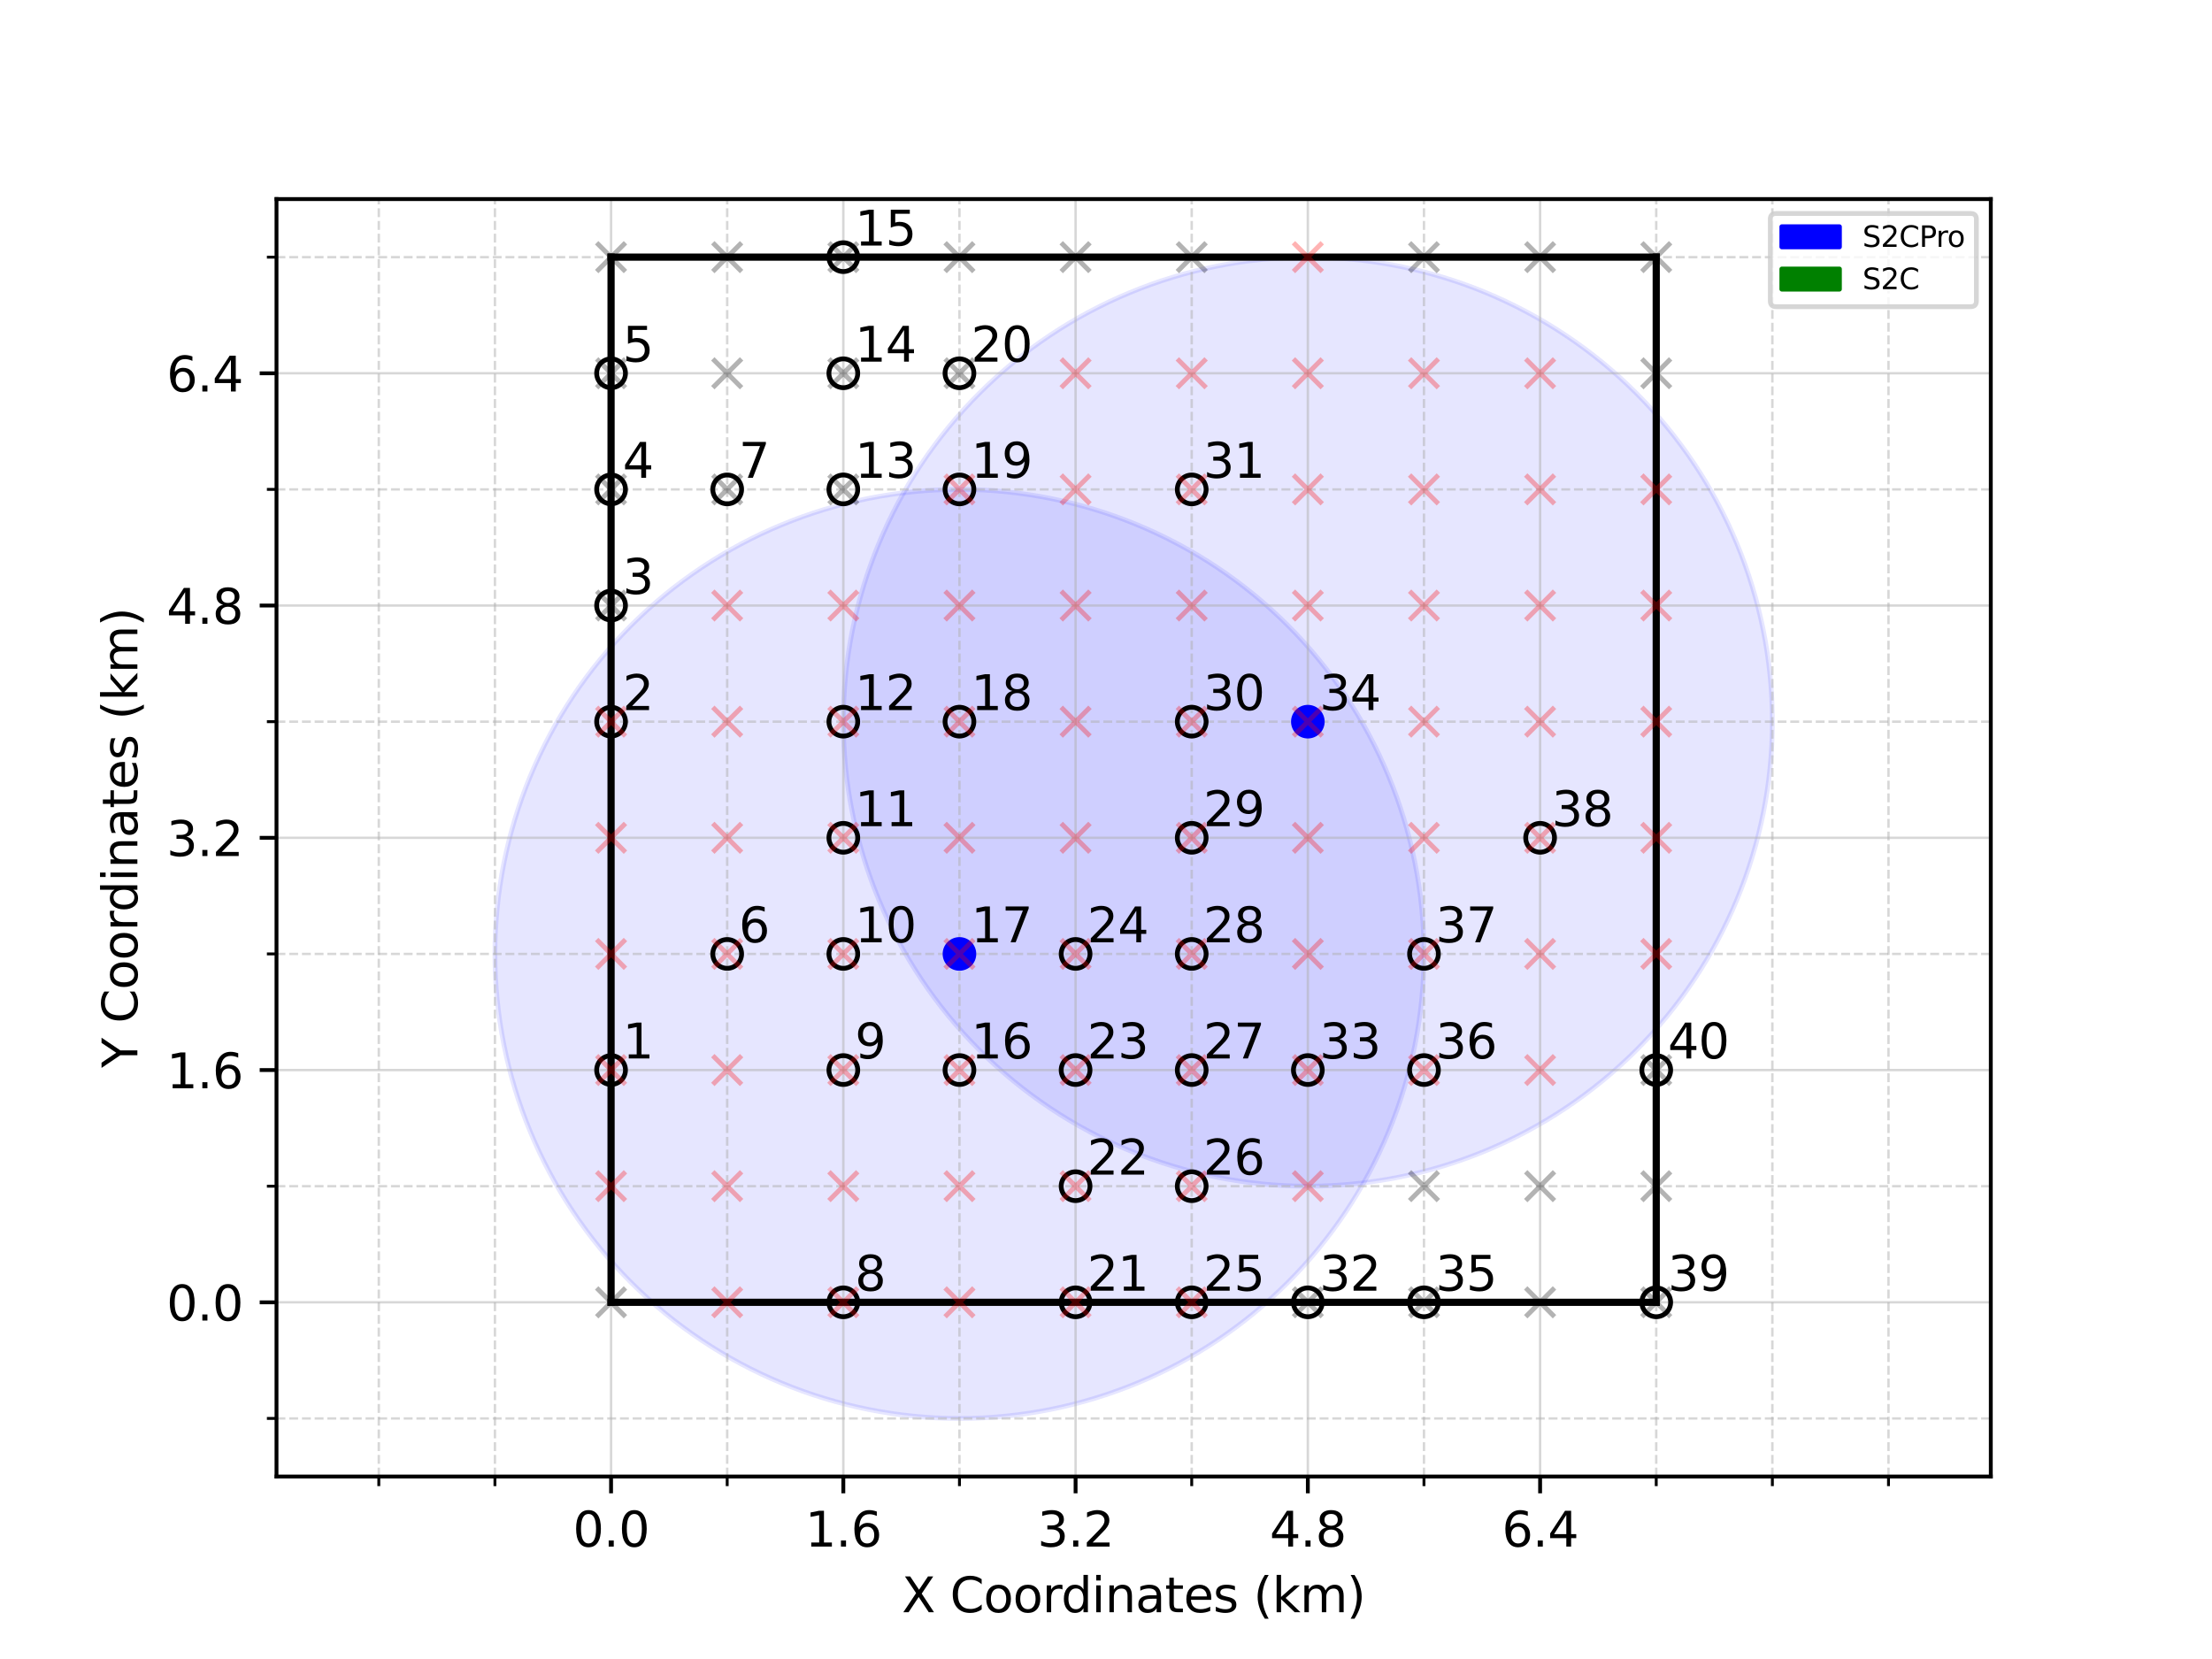 <?xml version="1.0" encoding="utf-8" standalone="no"?>
<!DOCTYPE svg PUBLIC "-//W3C//DTD SVG 1.1//EN"
  "http://www.w3.org/Graphics/SVG/1.1/DTD/svg11.dtd">
<svg xmlns:xlink="http://www.w3.org/1999/xlink" width="460.8pt" height="345.6pt" viewBox="0 0 460.8 345.6" xmlns="http://www.w3.org/2000/svg" version="1.1">
 <defs>
  <style type="text/css">*{stroke-linejoin: round; stroke-linecap: butt}</style>
 </defs>
 <g id="figure_1">
  <g id="patch_1">
   <path d="M 0 345.6 
L 460.8 345.6 
L 460.8 0 
L 0 0 
z
" style="fill: #ffffff"/>
  </g>
  <g id="axes_1">
   <g id="patch_2">
    <path d="M 57.6 307.584 
L 414.72 307.584 
L 414.72 41.472 
L 57.6 41.472 
z
" style="fill: #ffffff"/>
   </g>
   <g id="patch_3">
    <path d="M 199.872 295.488 
C 225.535 295.488 250.151 285.292 268.297 267.145 
C 286.444 248.999 296.64 224.383 296.64 198.72 
C 296.64 173.057 286.444 148.441 268.297 130.295 
C 250.151 112.148 225.535 101.952 199.872 101.952 
C 174.209 101.952 149.593 112.148 131.447 130.295 
C 113.3 148.441 103.104 173.057 103.104 198.72 
C 103.104 224.383 113.3 248.999 131.447 267.145 
C 149.593 285.292 174.209 295.488 199.872 295.488 
z
" clip-path="url(#p92353017ad)" style="fill: #0000ff; opacity: 0.1; stroke: #0000ff; stroke-linejoin: miter"/>
   </g>
   <g id="patch_4">
    <path d="M 272.448 247.104 
C 298.111 247.104 322.727 236.908 340.873 218.761 
C 359.02 200.615 369.216 175.999 369.216 150.336 
C 369.216 124.673 359.02 100.057 340.873 81.911 
C 322.727 63.764 298.111 53.568 272.448 53.568 
C 246.785 53.568 222.169 63.764 204.023 81.911 
C 185.876 100.057 175.68 124.673 175.68 150.336 
C 175.68 175.999 185.876 200.615 204.023 218.761 
C 222.169 236.908 246.785 247.104 272.448 247.104 
z
" clip-path="url(#p92353017ad)" style="fill: #0000ff; opacity: 0.1; stroke: #0000ff; stroke-linejoin: miter"/>
   </g>
   <g id="matplotlib.axis_1">
    <g id="xtick_1">
     <g id="line2d_1">
      <path d="M 127.296 307.584 
L 127.296 41.472 
" clip-path="url(#p92353017ad)" style="fill: none; stroke: #b0b0b0; stroke-opacity: 0.5; stroke-width: 0.5; stroke-linecap: square"/>
     </g>
     <g id="line2d_2">
      <defs>
       <path id="ma2b1c8f260" d="M 0 0 
L 0 3.5 
" style="stroke: #000000; stroke-width: 0.8"/>
      </defs>
      <g>
       <use xlink:href="#ma2b1c8f260" x="127.296" y="307.584" style="stroke: #000000; stroke-width: 0.8"/>
      </g>
     </g>
     <g id="text_1">
      <!-- 0.0 -->
      <g transform="translate(119.344 322.182)scale(0.1 -0.1)">
       <defs>
        <path id="DejaVuSans-30" d="M 2034 4250 
Q 1547 4250 1301 3770 
Q 1056 3291 1056 2328 
Q 1056 1369 1301 889 
Q 1547 409 2034 409 
Q 2525 409 2770 889 
Q 3016 1369 3016 2328 
Q 3016 3291 2770 3770 
Q 2525 4250 2034 4250 
z
M 2034 4750 
Q 2819 4750 3233 4129 
Q 3647 3509 3647 2328 
Q 3647 1150 3233 529 
Q 2819 -91 2034 -91 
Q 1250 -91 836 529 
Q 422 1150 422 2328 
Q 422 3509 836 4129 
Q 1250 4750 2034 4750 
z
" transform="scale(0.016)"/>
        <path id="DejaVuSans-2e" d="M 684 794 
L 1344 794 
L 1344 0 
L 684 0 
L 684 794 
z
" transform="scale(0.016)"/>
       </defs>
       <use xlink:href="#DejaVuSans-30"/>
       <use xlink:href="#DejaVuSans-2e" x="63.623"/>
       <use xlink:href="#DejaVuSans-30" x="95.41"/>
      </g>
     </g>
    </g>
    <g id="xtick_2">
     <g id="line2d_3">
      <path d="M 175.68 307.584 
L 175.68 41.472 
" clip-path="url(#p92353017ad)" style="fill: none; stroke: #b0b0b0; stroke-opacity: 0.5; stroke-width: 0.5; stroke-linecap: square"/>
     </g>
     <g id="line2d_4">
      <g>
       <use xlink:href="#ma2b1c8f260" x="175.68" y="307.584" style="stroke: #000000; stroke-width: 0.8"/>
      </g>
     </g>
     <g id="text_2">
      <!-- 1.6 -->
      <g transform="translate(167.728 322.182)scale(0.1 -0.1)">
       <defs>
        <path id="DejaVuSans-31" d="M 794 531 
L 1825 531 
L 1825 4091 
L 703 3866 
L 703 4441 
L 1819 4666 
L 2450 4666 
L 2450 531 
L 3481 531 
L 3481 0 
L 794 0 
L 794 531 
z
" transform="scale(0.016)"/>
        <path id="DejaVuSans-36" d="M 2113 2584 
Q 1688 2584 1439 2293 
Q 1191 2003 1191 1497 
Q 1191 994 1439 701 
Q 1688 409 2113 409 
Q 2538 409 2786 701 
Q 3034 994 3034 1497 
Q 3034 2003 2786 2293 
Q 2538 2584 2113 2584 
z
M 3366 4563 
L 3366 3988 
Q 3128 4100 2886 4159 
Q 2644 4219 2406 4219 
Q 1781 4219 1451 3797 
Q 1122 3375 1075 2522 
Q 1259 2794 1537 2939 
Q 1816 3084 2150 3084 
Q 2853 3084 3261 2657 
Q 3669 2231 3669 1497 
Q 3669 778 3244 343 
Q 2819 -91 2113 -91 
Q 1303 -91 875 529 
Q 447 1150 447 2328 
Q 447 3434 972 4092 
Q 1497 4750 2381 4750 
Q 2619 4750 2861 4703 
Q 3103 4656 3366 4563 
z
" transform="scale(0.016)"/>
       </defs>
       <use xlink:href="#DejaVuSans-31"/>
       <use xlink:href="#DejaVuSans-2e" x="63.623"/>
       <use xlink:href="#DejaVuSans-36" x="95.41"/>
      </g>
     </g>
    </g>
    <g id="xtick_3">
     <g id="line2d_5">
      <path d="M 224.064 307.584 
L 224.064 41.472 
" clip-path="url(#p92353017ad)" style="fill: none; stroke: #b0b0b0; stroke-opacity: 0.5; stroke-width: 0.5; stroke-linecap: square"/>
     </g>
     <g id="line2d_6">
      <g>
       <use xlink:href="#ma2b1c8f260" x="224.064" y="307.584" style="stroke: #000000; stroke-width: 0.8"/>
      </g>
     </g>
     <g id="text_3">
      <!-- 3.2 -->
      <g transform="translate(216.112 322.182)scale(0.1 -0.1)">
       <defs>
        <path id="DejaVuSans-33" d="M 2597 2516 
Q 3050 2419 3304 2112 
Q 3559 1806 3559 1356 
Q 3559 666 3084 287 
Q 2609 -91 1734 -91 
Q 1441 -91 1130 -33 
Q 819 25 488 141 
L 488 750 
Q 750 597 1062 519 
Q 1375 441 1716 441 
Q 2309 441 2620 675 
Q 2931 909 2931 1356 
Q 2931 1769 2642 2001 
Q 2353 2234 1838 2234 
L 1294 2234 
L 1294 2753 
L 1863 2753 
Q 2328 2753 2575 2939 
Q 2822 3125 2822 3475 
Q 2822 3834 2567 4026 
Q 2313 4219 1838 4219 
Q 1578 4219 1281 4162 
Q 984 4106 628 3988 
L 628 4550 
Q 988 4650 1302 4700 
Q 1616 4750 1894 4750 
Q 2613 4750 3031 4423 
Q 3450 4097 3450 3541 
Q 3450 3153 3228 2886 
Q 3006 2619 2597 2516 
z
" transform="scale(0.016)"/>
        <path id="DejaVuSans-32" d="M 1228 531 
L 3431 531 
L 3431 0 
L 469 0 
L 469 531 
Q 828 903 1448 1529 
Q 2069 2156 2228 2338 
Q 2531 2678 2651 2914 
Q 2772 3150 2772 3378 
Q 2772 3750 2511 3984 
Q 2250 4219 1831 4219 
Q 1534 4219 1204 4116 
Q 875 4013 500 3803 
L 500 4441 
Q 881 4594 1212 4672 
Q 1544 4750 1819 4750 
Q 2544 4750 2975 4387 
Q 3406 4025 3406 3419 
Q 3406 3131 3298 2873 
Q 3191 2616 2906 2266 
Q 2828 2175 2409 1742 
Q 1991 1309 1228 531 
z
" transform="scale(0.016)"/>
       </defs>
       <use xlink:href="#DejaVuSans-33"/>
       <use xlink:href="#DejaVuSans-2e" x="63.623"/>
       <use xlink:href="#DejaVuSans-32" x="95.41"/>
      </g>
     </g>
    </g>
    <g id="xtick_4">
     <g id="line2d_7">
      <path d="M 272.448 307.584 
L 272.448 41.472 
" clip-path="url(#p92353017ad)" style="fill: none; stroke: #b0b0b0; stroke-opacity: 0.5; stroke-width: 0.5; stroke-linecap: square"/>
     </g>
     <g id="line2d_8">
      <g>
       <use xlink:href="#ma2b1c8f260" x="272.448" y="307.584" style="stroke: #000000; stroke-width: 0.8"/>
      </g>
     </g>
     <g id="text_4">
      <!-- 4.8 -->
      <g transform="translate(264.496 322.182)scale(0.1 -0.1)">
       <defs>
        <path id="DejaVuSans-34" d="M 2419 4116 
L 825 1625 
L 2419 1625 
L 2419 4116 
z
M 2253 4666 
L 3047 4666 
L 3047 1625 
L 3713 1625 
L 3713 1100 
L 3047 1100 
L 3047 0 
L 2419 0 
L 2419 1100 
L 313 1100 
L 313 1709 
L 2253 4666 
z
" transform="scale(0.016)"/>
        <path id="DejaVuSans-38" d="M 2034 2216 
Q 1584 2216 1326 1975 
Q 1069 1734 1069 1313 
Q 1069 891 1326 650 
Q 1584 409 2034 409 
Q 2484 409 2743 651 
Q 3003 894 3003 1313 
Q 3003 1734 2745 1975 
Q 2488 2216 2034 2216 
z
M 1403 2484 
Q 997 2584 770 2862 
Q 544 3141 544 3541 
Q 544 4100 942 4425 
Q 1341 4750 2034 4750 
Q 2731 4750 3128 4425 
Q 3525 4100 3525 3541 
Q 3525 3141 3298 2862 
Q 3072 2584 2669 2484 
Q 3125 2378 3379 2068 
Q 3634 1759 3634 1313 
Q 3634 634 3220 271 
Q 2806 -91 2034 -91 
Q 1263 -91 848 271 
Q 434 634 434 1313 
Q 434 1759 690 2068 
Q 947 2378 1403 2484 
z
M 1172 3481 
Q 1172 3119 1398 2916 
Q 1625 2713 2034 2713 
Q 2441 2713 2670 2916 
Q 2900 3119 2900 3481 
Q 2900 3844 2670 4047 
Q 2441 4250 2034 4250 
Q 1625 4250 1398 4047 
Q 1172 3844 1172 3481 
z
" transform="scale(0.016)"/>
       </defs>
       <use xlink:href="#DejaVuSans-34"/>
       <use xlink:href="#DejaVuSans-2e" x="63.623"/>
       <use xlink:href="#DejaVuSans-38" x="95.41"/>
      </g>
     </g>
    </g>
    <g id="xtick_5">
     <g id="line2d_9">
      <path d="M 320.832 307.584 
L 320.832 41.472 
" clip-path="url(#p92353017ad)" style="fill: none; stroke: #b0b0b0; stroke-opacity: 0.5; stroke-width: 0.5; stroke-linecap: square"/>
     </g>
     <g id="line2d_10">
      <g>
       <use xlink:href="#ma2b1c8f260" x="320.832" y="307.584" style="stroke: #000000; stroke-width: 0.8"/>
      </g>
     </g>
     <g id="text_5">
      <!-- 6.4 -->
      <g transform="translate(312.88 322.182)scale(0.1 -0.1)">
       <use xlink:href="#DejaVuSans-36"/>
       <use xlink:href="#DejaVuSans-2e" x="63.623"/>
       <use xlink:href="#DejaVuSans-34" x="95.41"/>
      </g>
     </g>
    </g>
    <g id="xtick_6">
     <g id="line2d_11">
      <path d="M 78.912 307.584 
L 78.912 41.472 
" clip-path="url(#p92353017ad)" style="fill: none; stroke-dasharray: 1.85,0.8; stroke-dashoffset: 0; stroke: #b0b0b0; stroke-opacity: 0.5; stroke-width: 0.5"/>
     </g>
     <g id="line2d_12">
      <defs>
       <path id="m3241aed87d" d="M 0 0 
L 0 2 
" style="stroke: #000000; stroke-width: 0.6"/>
      </defs>
      <g>
       <use xlink:href="#m3241aed87d" x="78.912" y="307.584" style="stroke: #000000; stroke-width: 0.6"/>
      </g>
     </g>
    </g>
    <g id="xtick_7">
     <g id="line2d_13">
      <path d="M 103.104 307.584 
L 103.104 41.472 
" clip-path="url(#p92353017ad)" style="fill: none; stroke-dasharray: 1.85,0.8; stroke-dashoffset: 0; stroke: #b0b0b0; stroke-opacity: 0.5; stroke-width: 0.5"/>
     </g>
     <g id="line2d_14">
      <g>
       <use xlink:href="#m3241aed87d" x="103.104" y="307.584" style="stroke: #000000; stroke-width: 0.6"/>
      </g>
     </g>
    </g>
    <g id="xtick_8">
     <g id="line2d_15">
      <path d="M 151.488 307.584 
L 151.488 41.472 
" clip-path="url(#p92353017ad)" style="fill: none; stroke-dasharray: 1.85,0.8; stroke-dashoffset: 0; stroke: #b0b0b0; stroke-opacity: 0.5; stroke-width: 0.5"/>
     </g>
     <g id="line2d_16">
      <g>
       <use xlink:href="#m3241aed87d" x="151.488" y="307.584" style="stroke: #000000; stroke-width: 0.6"/>
      </g>
     </g>
    </g>
    <g id="xtick_9">
     <g id="line2d_17">
      <path d="M 199.872 307.584 
L 199.872 41.472 
" clip-path="url(#p92353017ad)" style="fill: none; stroke-dasharray: 1.85,0.8; stroke-dashoffset: 0; stroke: #b0b0b0; stroke-opacity: 0.5; stroke-width: 0.5"/>
     </g>
     <g id="line2d_18">
      <g>
       <use xlink:href="#m3241aed87d" x="199.872" y="307.584" style="stroke: #000000; stroke-width: 0.6"/>
      </g>
     </g>
    </g>
    <g id="xtick_10">
     <g id="line2d_19">
      <path d="M 248.256 307.584 
L 248.256 41.472 
" clip-path="url(#p92353017ad)" style="fill: none; stroke-dasharray: 1.85,0.8; stroke-dashoffset: 0; stroke: #b0b0b0; stroke-opacity: 0.5; stroke-width: 0.5"/>
     </g>
     <g id="line2d_20">
      <g>
       <use xlink:href="#m3241aed87d" x="248.256" y="307.584" style="stroke: #000000; stroke-width: 0.6"/>
      </g>
     </g>
    </g>
    <g id="xtick_11">
     <g id="line2d_21">
      <path d="M 296.64 307.584 
L 296.64 41.472 
" clip-path="url(#p92353017ad)" style="fill: none; stroke-dasharray: 1.85,0.8; stroke-dashoffset: 0; stroke: #b0b0b0; stroke-opacity: 0.5; stroke-width: 0.5"/>
     </g>
     <g id="line2d_22">
      <g>
       <use xlink:href="#m3241aed87d" x="296.64" y="307.584" style="stroke: #000000; stroke-width: 0.6"/>
      </g>
     </g>
    </g>
    <g id="xtick_12">
     <g id="line2d_23">
      <path d="M 345.024 307.584 
L 345.024 41.472 
" clip-path="url(#p92353017ad)" style="fill: none; stroke-dasharray: 1.85,0.8; stroke-dashoffset: 0; stroke: #b0b0b0; stroke-opacity: 0.5; stroke-width: 0.5"/>
     </g>
     <g id="line2d_24">
      <g>
       <use xlink:href="#m3241aed87d" x="345.024" y="307.584" style="stroke: #000000; stroke-width: 0.6"/>
      </g>
     </g>
    </g>
    <g id="xtick_13">
     <g id="line2d_25">
      <path d="M 369.216 307.584 
L 369.216 41.472 
" clip-path="url(#p92353017ad)" style="fill: none; stroke-dasharray: 1.85,0.8; stroke-dashoffset: 0; stroke: #b0b0b0; stroke-opacity: 0.5; stroke-width: 0.5"/>
     </g>
     <g id="line2d_26">
      <g>
       <use xlink:href="#m3241aed87d" x="369.216" y="307.584" style="stroke: #000000; stroke-width: 0.6"/>
      </g>
     </g>
    </g>
    <g id="xtick_14">
     <g id="line2d_27">
      <path d="M 393.408 307.584 
L 393.408 41.472 
" clip-path="url(#p92353017ad)" style="fill: none; stroke-dasharray: 1.85,0.8; stroke-dashoffset: 0; stroke: #b0b0b0; stroke-opacity: 0.5; stroke-width: 0.5"/>
     </g>
     <g id="line2d_28">
      <g>
       <use xlink:href="#m3241aed87d" x="393.408" y="307.584" style="stroke: #000000; stroke-width: 0.6"/>
      </g>
     </g>
    </g>
    <g id="text_6">
     <!-- X Coordinates (km) -->
     <g transform="translate(187.874 335.861)scale(0.1 -0.1)">
      <defs>
       <path id="DejaVuSans-58" d="M 403 4666 
L 1081 4666 
L 2241 2931 
L 3406 4666 
L 4084 4666 
L 2584 2425 
L 4184 0 
L 3506 0 
L 2194 1984 
L 872 0 
L 191 0 
L 1856 2491 
L 403 4666 
z
" transform="scale(0.016)"/>
       <path id="DejaVuSans-20" transform="scale(0.016)"/>
       <path id="DejaVuSans-43" d="M 4122 4306 
L 4122 3641 
Q 3803 3938 3442 4084 
Q 3081 4231 2675 4231 
Q 1875 4231 1450 3742 
Q 1025 3253 1025 2328 
Q 1025 1406 1450 917 
Q 1875 428 2675 428 
Q 3081 428 3442 575 
Q 3803 722 4122 1019 
L 4122 359 
Q 3791 134 3420 21 
Q 3050 -91 2638 -91 
Q 1578 -91 968 557 
Q 359 1206 359 2328 
Q 359 3453 968 4101 
Q 1578 4750 2638 4750 
Q 3056 4750 3426 4639 
Q 3797 4528 4122 4306 
z
" transform="scale(0.016)"/>
       <path id="DejaVuSans-6f" d="M 1959 3097 
Q 1497 3097 1228 2736 
Q 959 2375 959 1747 
Q 959 1119 1226 758 
Q 1494 397 1959 397 
Q 2419 397 2687 759 
Q 2956 1122 2956 1747 
Q 2956 2369 2687 2733 
Q 2419 3097 1959 3097 
z
M 1959 3584 
Q 2709 3584 3137 3096 
Q 3566 2609 3566 1747 
Q 3566 888 3137 398 
Q 2709 -91 1959 -91 
Q 1206 -91 779 398 
Q 353 888 353 1747 
Q 353 2609 779 3096 
Q 1206 3584 1959 3584 
z
" transform="scale(0.016)"/>
       <path id="DejaVuSans-72" d="M 2631 2963 
Q 2534 3019 2420 3045 
Q 2306 3072 2169 3072 
Q 1681 3072 1420 2755 
Q 1159 2438 1159 1844 
L 1159 0 
L 581 0 
L 581 3500 
L 1159 3500 
L 1159 2956 
Q 1341 3275 1631 3429 
Q 1922 3584 2338 3584 
Q 2397 3584 2469 3576 
Q 2541 3569 2628 3553 
L 2631 2963 
z
" transform="scale(0.016)"/>
       <path id="DejaVuSans-64" d="M 2906 2969 
L 2906 4863 
L 3481 4863 
L 3481 0 
L 2906 0 
L 2906 525 
Q 2725 213 2448 61 
Q 2172 -91 1784 -91 
Q 1150 -91 751 415 
Q 353 922 353 1747 
Q 353 2572 751 3078 
Q 1150 3584 1784 3584 
Q 2172 3584 2448 3432 
Q 2725 3281 2906 2969 
z
M 947 1747 
Q 947 1113 1208 752 
Q 1469 391 1925 391 
Q 2381 391 2643 752 
Q 2906 1113 2906 1747 
Q 2906 2381 2643 2742 
Q 2381 3103 1925 3103 
Q 1469 3103 1208 2742 
Q 947 2381 947 1747 
z
" transform="scale(0.016)"/>
       <path id="DejaVuSans-69" d="M 603 3500 
L 1178 3500 
L 1178 0 
L 603 0 
L 603 3500 
z
M 603 4863 
L 1178 4863 
L 1178 4134 
L 603 4134 
L 603 4863 
z
" transform="scale(0.016)"/>
       <path id="DejaVuSans-6e" d="M 3513 2113 
L 3513 0 
L 2938 0 
L 2938 2094 
Q 2938 2591 2744 2837 
Q 2550 3084 2163 3084 
Q 1697 3084 1428 2787 
Q 1159 2491 1159 1978 
L 1159 0 
L 581 0 
L 581 3500 
L 1159 3500 
L 1159 2956 
Q 1366 3272 1645 3428 
Q 1925 3584 2291 3584 
Q 2894 3584 3203 3211 
Q 3513 2838 3513 2113 
z
" transform="scale(0.016)"/>
       <path id="DejaVuSans-61" d="M 2194 1759 
Q 1497 1759 1228 1600 
Q 959 1441 959 1056 
Q 959 750 1161 570 
Q 1363 391 1709 391 
Q 2188 391 2477 730 
Q 2766 1069 2766 1631 
L 2766 1759 
L 2194 1759 
z
M 3341 1997 
L 3341 0 
L 2766 0 
L 2766 531 
Q 2569 213 2275 61 
Q 1981 -91 1556 -91 
Q 1019 -91 701 211 
Q 384 513 384 1019 
Q 384 1609 779 1909 
Q 1175 2209 1959 2209 
L 2766 2209 
L 2766 2266 
Q 2766 2663 2505 2880 
Q 2244 3097 1772 3097 
Q 1472 3097 1187 3025 
Q 903 2953 641 2809 
L 641 3341 
Q 956 3463 1253 3523 
Q 1550 3584 1831 3584 
Q 2591 3584 2966 3190 
Q 3341 2797 3341 1997 
z
" transform="scale(0.016)"/>
       <path id="DejaVuSans-74" d="M 1172 4494 
L 1172 3500 
L 2356 3500 
L 2356 3053 
L 1172 3053 
L 1172 1153 
Q 1172 725 1289 603 
Q 1406 481 1766 481 
L 2356 481 
L 2356 0 
L 1766 0 
Q 1100 0 847 248 
Q 594 497 594 1153 
L 594 3053 
L 172 3053 
L 172 3500 
L 594 3500 
L 594 4494 
L 1172 4494 
z
" transform="scale(0.016)"/>
       <path id="DejaVuSans-65" d="M 3597 1894 
L 3597 1613 
L 953 1613 
Q 991 1019 1311 708 
Q 1631 397 2203 397 
Q 2534 397 2845 478 
Q 3156 559 3463 722 
L 3463 178 
Q 3153 47 2828 -22 
Q 2503 -91 2169 -91 
Q 1331 -91 842 396 
Q 353 884 353 1716 
Q 353 2575 817 3079 
Q 1281 3584 2069 3584 
Q 2775 3584 3186 3129 
Q 3597 2675 3597 1894 
z
M 3022 2063 
Q 3016 2534 2758 2815 
Q 2500 3097 2075 3097 
Q 1594 3097 1305 2825 
Q 1016 2553 972 2059 
L 3022 2063 
z
" transform="scale(0.016)"/>
       <path id="DejaVuSans-73" d="M 2834 3397 
L 2834 2853 
Q 2591 2978 2328 3040 
Q 2066 3103 1784 3103 
Q 1356 3103 1142 2972 
Q 928 2841 928 2578 
Q 928 2378 1081 2264 
Q 1234 2150 1697 2047 
L 1894 2003 
Q 2506 1872 2764 1633 
Q 3022 1394 3022 966 
Q 3022 478 2636 193 
Q 2250 -91 1575 -91 
Q 1294 -91 989 -36 
Q 684 19 347 128 
L 347 722 
Q 666 556 975 473 
Q 1284 391 1588 391 
Q 1994 391 2212 530 
Q 2431 669 2431 922 
Q 2431 1156 2273 1281 
Q 2116 1406 1581 1522 
L 1381 1569 
Q 847 1681 609 1914 
Q 372 2147 372 2553 
Q 372 3047 722 3315 
Q 1072 3584 1716 3584 
Q 2034 3584 2315 3537 
Q 2597 3491 2834 3397 
z
" transform="scale(0.016)"/>
       <path id="DejaVuSans-28" d="M 1984 4856 
Q 1566 4138 1362 3434 
Q 1159 2731 1159 2009 
Q 1159 1288 1364 580 
Q 1569 -128 1984 -844 
L 1484 -844 
Q 1016 -109 783 600 
Q 550 1309 550 2009 
Q 550 2706 781 3412 
Q 1013 4119 1484 4856 
L 1984 4856 
z
" transform="scale(0.016)"/>
       <path id="DejaVuSans-6b" d="M 581 4863 
L 1159 4863 
L 1159 1991 
L 2875 3500 
L 3609 3500 
L 1753 1863 
L 3688 0 
L 2938 0 
L 1159 1709 
L 1159 0 
L 581 0 
L 581 4863 
z
" transform="scale(0.016)"/>
       <path id="DejaVuSans-6d" d="M 3328 2828 
Q 3544 3216 3844 3400 
Q 4144 3584 4550 3584 
Q 5097 3584 5394 3201 
Q 5691 2819 5691 2113 
L 5691 0 
L 5113 0 
L 5113 2094 
Q 5113 2597 4934 2840 
Q 4756 3084 4391 3084 
Q 3944 3084 3684 2787 
Q 3425 2491 3425 1978 
L 3425 0 
L 2847 0 
L 2847 2094 
Q 2847 2600 2669 2842 
Q 2491 3084 2119 3084 
Q 1678 3084 1418 2786 
Q 1159 2488 1159 1978 
L 1159 0 
L 581 0 
L 581 3500 
L 1159 3500 
L 1159 2956 
Q 1356 3278 1631 3431 
Q 1906 3584 2284 3584 
Q 2666 3584 2933 3390 
Q 3200 3197 3328 2828 
z
" transform="scale(0.016)"/>
       <path id="DejaVuSans-29" d="M 513 4856 
L 1013 4856 
Q 1481 4119 1714 3412 
Q 1947 2706 1947 2009 
Q 1947 1309 1714 600 
Q 1481 -109 1013 -844 
L 513 -844 
Q 928 -128 1133 580 
Q 1338 1288 1338 2009 
Q 1338 2731 1133 3434 
Q 928 4138 513 4856 
z
" transform="scale(0.016)"/>
      </defs>
      <use xlink:href="#DejaVuSans-58"/>
      <use xlink:href="#DejaVuSans-20" x="68.506"/>
      <use xlink:href="#DejaVuSans-43" x="100.293"/>
      <use xlink:href="#DejaVuSans-6f" x="170.117"/>
      <use xlink:href="#DejaVuSans-6f" x="231.299"/>
      <use xlink:href="#DejaVuSans-72" x="292.48"/>
      <use xlink:href="#DejaVuSans-64" x="331.844"/>
      <use xlink:href="#DejaVuSans-69" x="395.32"/>
      <use xlink:href="#DejaVuSans-6e" x="423.104"/>
      <use xlink:href="#DejaVuSans-61" x="486.482"/>
      <use xlink:href="#DejaVuSans-74" x="547.762"/>
      <use xlink:href="#DejaVuSans-65" x="586.971"/>
      <use xlink:href="#DejaVuSans-73" x="648.494"/>
      <use xlink:href="#DejaVuSans-20" x="700.594"/>
      <use xlink:href="#DejaVuSans-28" x="732.381"/>
      <use xlink:href="#DejaVuSans-6b" x="771.395"/>
      <use xlink:href="#DejaVuSans-6d" x="829.305"/>
      <use xlink:href="#DejaVuSans-29" x="926.717"/>
     </g>
    </g>
   </g>
   <g id="matplotlib.axis_2">
    <g id="ytick_1">
     <g id="line2d_29">
      <path d="M 57.6 271.296 
L 414.72 271.296 
" clip-path="url(#p92353017ad)" style="fill: none; stroke: #b0b0b0; stroke-opacity: 0.5; stroke-width: 0.5; stroke-linecap: square"/>
     </g>
     <g id="line2d_30">
      <defs>
       <path id="mbdadf317f0" d="M 0 0 
L -3.5 0 
" style="stroke: #000000; stroke-width: 0.8"/>
      </defs>
      <g>
       <use xlink:href="#mbdadf317f0" x="57.6" y="271.296" style="stroke: #000000; stroke-width: 0.8"/>
      </g>
     </g>
     <g id="text_7">
      <!-- 0.0 -->
      <g transform="translate(34.697 275.095)scale(0.1 -0.1)">
       <use xlink:href="#DejaVuSans-30"/>
       <use xlink:href="#DejaVuSans-2e" x="63.623"/>
       <use xlink:href="#DejaVuSans-30" x="95.41"/>
      </g>
     </g>
    </g>
    <g id="ytick_2">
     <g id="line2d_31">
      <path d="M 57.6 222.912 
L 414.72 222.912 
" clip-path="url(#p92353017ad)" style="fill: none; stroke: #b0b0b0; stroke-opacity: 0.5; stroke-width: 0.5; stroke-linecap: square"/>
     </g>
     <g id="line2d_32">
      <g>
       <use xlink:href="#mbdadf317f0" x="57.6" y="222.912" style="stroke: #000000; stroke-width: 0.8"/>
      </g>
     </g>
     <g id="text_8">
      <!-- 1.6 -->
      <g transform="translate(34.697 226.711)scale(0.1 -0.1)">
       <use xlink:href="#DejaVuSans-31"/>
       <use xlink:href="#DejaVuSans-2e" x="63.623"/>
       <use xlink:href="#DejaVuSans-36" x="95.41"/>
      </g>
     </g>
    </g>
    <g id="ytick_3">
     <g id="line2d_33">
      <path d="M 57.6 174.528 
L 414.72 174.528 
" clip-path="url(#p92353017ad)" style="fill: none; stroke: #b0b0b0; stroke-opacity: 0.5; stroke-width: 0.5; stroke-linecap: square"/>
     </g>
     <g id="line2d_34">
      <g>
       <use xlink:href="#mbdadf317f0" x="57.6" y="174.528" style="stroke: #000000; stroke-width: 0.8"/>
      </g>
     </g>
     <g id="text_9">
      <!-- 3.2 -->
      <g transform="translate(34.697 178.327)scale(0.1 -0.1)">
       <use xlink:href="#DejaVuSans-33"/>
       <use xlink:href="#DejaVuSans-2e" x="63.623"/>
       <use xlink:href="#DejaVuSans-32" x="95.41"/>
      </g>
     </g>
    </g>
    <g id="ytick_4">
     <g id="line2d_35">
      <path d="M 57.6 126.144 
L 414.72 126.144 
" clip-path="url(#p92353017ad)" style="fill: none; stroke: #b0b0b0; stroke-opacity: 0.5; stroke-width: 0.5; stroke-linecap: square"/>
     </g>
     <g id="line2d_36">
      <g>
       <use xlink:href="#mbdadf317f0" x="57.6" y="126.144" style="stroke: #000000; stroke-width: 0.8"/>
      </g>
     </g>
     <g id="text_10">
      <!-- 4.8 -->
      <g transform="translate(34.697 129.943)scale(0.1 -0.1)">
       <use xlink:href="#DejaVuSans-34"/>
       <use xlink:href="#DejaVuSans-2e" x="63.623"/>
       <use xlink:href="#DejaVuSans-38" x="95.41"/>
      </g>
     </g>
    </g>
    <g id="ytick_5">
     <g id="line2d_37">
      <path d="M 57.6 77.76 
L 414.72 77.76 
" clip-path="url(#p92353017ad)" style="fill: none; stroke: #b0b0b0; stroke-opacity: 0.5; stroke-width: 0.5; stroke-linecap: square"/>
     </g>
     <g id="line2d_38">
      <g>
       <use xlink:href="#mbdadf317f0" x="57.6" y="77.76" style="stroke: #000000; stroke-width: 0.8"/>
      </g>
     </g>
     <g id="text_11">
      <!-- 6.4 -->
      <g transform="translate(34.697 81.559)scale(0.1 -0.1)">
       <use xlink:href="#DejaVuSans-36"/>
       <use xlink:href="#DejaVuSans-2e" x="63.623"/>
       <use xlink:href="#DejaVuSans-34" x="95.41"/>
      </g>
     </g>
    </g>
    <g id="ytick_6">
     <g id="line2d_39">
      <path d="M 57.6 295.488 
L 414.72 295.488 
" clip-path="url(#p92353017ad)" style="fill: none; stroke-dasharray: 1.85,0.8; stroke-dashoffset: 0; stroke: #b0b0b0; stroke-opacity: 0.5; stroke-width: 0.5"/>
     </g>
     <g id="line2d_40">
      <defs>
       <path id="md3d461ee55" d="M 0 0 
L -2 0 
" style="stroke: #000000; stroke-width: 0.6"/>
      </defs>
      <g>
       <use xlink:href="#md3d461ee55" x="57.6" y="295.488" style="stroke: #000000; stroke-width: 0.6"/>
      </g>
     </g>
    </g>
    <g id="ytick_7">
     <g id="line2d_41">
      <path d="M 57.6 247.104 
L 414.72 247.104 
" clip-path="url(#p92353017ad)" style="fill: none; stroke-dasharray: 1.85,0.8; stroke-dashoffset: 0; stroke: #b0b0b0; stroke-opacity: 0.5; stroke-width: 0.5"/>
     </g>
     <g id="line2d_42">
      <g>
       <use xlink:href="#md3d461ee55" x="57.6" y="247.104" style="stroke: #000000; stroke-width: 0.6"/>
      </g>
     </g>
    </g>
    <g id="ytick_8">
     <g id="line2d_43">
      <path d="M 57.6 198.72 
L 414.72 198.72 
" clip-path="url(#p92353017ad)" style="fill: none; stroke-dasharray: 1.85,0.8; stroke-dashoffset: 0; stroke: #b0b0b0; stroke-opacity: 0.5; stroke-width: 0.5"/>
     </g>
     <g id="line2d_44">
      <g>
       <use xlink:href="#md3d461ee55" x="57.6" y="198.72" style="stroke: #000000; stroke-width: 0.6"/>
      </g>
     </g>
    </g>
    <g id="ytick_9">
     <g id="line2d_45">
      <path d="M 57.6 150.336 
L 414.72 150.336 
" clip-path="url(#p92353017ad)" style="fill: none; stroke-dasharray: 1.85,0.8; stroke-dashoffset: 0; stroke: #b0b0b0; stroke-opacity: 0.5; stroke-width: 0.5"/>
     </g>
     <g id="line2d_46">
      <g>
       <use xlink:href="#md3d461ee55" x="57.6" y="150.336" style="stroke: #000000; stroke-width: 0.6"/>
      </g>
     </g>
    </g>
    <g id="ytick_10">
     <g id="line2d_47">
      <path d="M 57.6 101.952 
L 414.72 101.952 
" clip-path="url(#p92353017ad)" style="fill: none; stroke-dasharray: 1.85,0.8; stroke-dashoffset: 0; stroke: #b0b0b0; stroke-opacity: 0.5; stroke-width: 0.5"/>
     </g>
     <g id="line2d_48">
      <g>
       <use xlink:href="#md3d461ee55" x="57.6" y="101.952" style="stroke: #000000; stroke-width: 0.6"/>
      </g>
     </g>
    </g>
    <g id="ytick_11">
     <g id="line2d_49">
      <path d="M 57.6 53.568 
L 414.72 53.568 
" clip-path="url(#p92353017ad)" style="fill: none; stroke-dasharray: 1.85,0.8; stroke-dashoffset: 0; stroke: #b0b0b0; stroke-opacity: 0.5; stroke-width: 0.5"/>
     </g>
     <g id="line2d_50">
      <g>
       <use xlink:href="#md3d461ee55" x="57.6" y="53.568" style="stroke: #000000; stroke-width: 0.6"/>
      </g>
     </g>
    </g>
    <g id="text_12">
     <!-- Y Coordinates (km) -->
     <g transform="translate(28.617 222.443)rotate(-90)scale(0.1 -0.1)">
      <defs>
       <path id="DejaVuSans-59" d="M -13 4666 
L 666 4666 
L 1959 2747 
L 3244 4666 
L 3922 4666 
L 2272 2222 
L 2272 0 
L 1638 0 
L 1638 2222 
L -13 4666 
z
" transform="scale(0.016)"/>
      </defs>
      <use xlink:href="#DejaVuSans-59"/>
      <use xlink:href="#DejaVuSans-20" x="61.084"/>
      <use xlink:href="#DejaVuSans-43" x="92.871"/>
      <use xlink:href="#DejaVuSans-6f" x="162.695"/>
      <use xlink:href="#DejaVuSans-6f" x="223.877"/>
      <use xlink:href="#DejaVuSans-72" x="285.059"/>
      <use xlink:href="#DejaVuSans-64" x="324.422"/>
      <use xlink:href="#DejaVuSans-69" x="387.898"/>
      <use xlink:href="#DejaVuSans-6e" x="415.682"/>
      <use xlink:href="#DejaVuSans-61" x="479.061"/>
      <use xlink:href="#DejaVuSans-74" x="540.34"/>
      <use xlink:href="#DejaVuSans-65" x="579.549"/>
      <use xlink:href="#DejaVuSans-73" x="641.072"/>
      <use xlink:href="#DejaVuSans-20" x="693.172"/>
      <use xlink:href="#DejaVuSans-28" x="724.959"/>
      <use xlink:href="#DejaVuSans-6b" x="763.973"/>
      <use xlink:href="#DejaVuSans-6d" x="821.883"/>
      <use xlink:href="#DejaVuSans-29" x="919.295"/>
     </g>
    </g>
   </g>
   <g id="line2d_51">
    <defs>
     <path id="mf6dc91f6b3" d="M 0 3 
C 0.796 3 1.559 2.684 2.121 2.121 
C 2.684 1.559 3 0.796 3 0 
C 3 -0.796 2.684 -1.559 2.121 -2.121 
C 1.559 -2.684 0.796 -3 0 -3 
C -0.796 -3 -1.559 -2.684 -2.121 -2.121 
C -2.684 -1.559 -3 -0.796 -3 0 
C -3 0.796 -2.684 1.559 -2.121 2.121 
C -1.559 2.684 -0.796 3 0 3 
z
" style="stroke: #000000"/>
    </defs>
    <g clip-path="url(#p92353017ad)">
     <use xlink:href="#mf6dc91f6b3" x="127.296" y="222.912" style="fill-opacity: 0; stroke: #000000"/>
    </g>
   </g>
   <g id="line2d_52">
    <g clip-path="url(#p92353017ad)">
     <use xlink:href="#mf6dc91f6b3" x="127.296" y="150.336" style="fill-opacity: 0; stroke: #000000"/>
    </g>
   </g>
   <g id="line2d_53">
    <g clip-path="url(#p92353017ad)">
     <use xlink:href="#mf6dc91f6b3" x="127.296" y="126.144" style="fill-opacity: 0; stroke: #000000"/>
    </g>
   </g>
   <g id="line2d_54">
    <g clip-path="url(#p92353017ad)">
     <use xlink:href="#mf6dc91f6b3" x="127.296" y="101.952" style="fill-opacity: 0; stroke: #000000"/>
    </g>
   </g>
   <g id="line2d_55">
    <g clip-path="url(#p92353017ad)">
     <use xlink:href="#mf6dc91f6b3" x="127.296" y="77.76" style="fill-opacity: 0; stroke: #000000"/>
    </g>
   </g>
   <g id="line2d_56">
    <g clip-path="url(#p92353017ad)">
     <use xlink:href="#mf6dc91f6b3" x="151.488" y="198.72" style="fill-opacity: 0; stroke: #000000"/>
    </g>
   </g>
   <g id="line2d_57">
    <g clip-path="url(#p92353017ad)">
     <use xlink:href="#mf6dc91f6b3" x="151.488" y="101.952" style="fill-opacity: 0; stroke: #000000"/>
    </g>
   </g>
   <g id="line2d_58">
    <g clip-path="url(#p92353017ad)">
     <use xlink:href="#mf6dc91f6b3" x="175.68" y="271.296" style="fill-opacity: 0; stroke: #000000"/>
    </g>
   </g>
   <g id="line2d_59">
    <g clip-path="url(#p92353017ad)">
     <use xlink:href="#mf6dc91f6b3" x="175.68" y="222.912" style="fill-opacity: 0; stroke: #000000"/>
    </g>
   </g>
   <g id="line2d_60">
    <g clip-path="url(#p92353017ad)">
     <use xlink:href="#mf6dc91f6b3" x="175.68" y="198.72" style="fill-opacity: 0; stroke: #000000"/>
    </g>
   </g>
   <g id="line2d_61">
    <g clip-path="url(#p92353017ad)">
     <use xlink:href="#mf6dc91f6b3" x="175.68" y="174.528" style="fill-opacity: 0; stroke: #000000"/>
    </g>
   </g>
   <g id="line2d_62">
    <g clip-path="url(#p92353017ad)">
     <use xlink:href="#mf6dc91f6b3" x="175.68" y="150.336" style="fill-opacity: 0; stroke: #000000"/>
    </g>
   </g>
   <g id="line2d_63">
    <g clip-path="url(#p92353017ad)">
     <use xlink:href="#mf6dc91f6b3" x="175.68" y="101.952" style="fill-opacity: 0; stroke: #000000"/>
    </g>
   </g>
   <g id="line2d_64">
    <g clip-path="url(#p92353017ad)">
     <use xlink:href="#mf6dc91f6b3" x="175.68" y="77.76" style="fill-opacity: 0; stroke: #000000"/>
    </g>
   </g>
   <g id="line2d_65">
    <g clip-path="url(#p92353017ad)">
     <use xlink:href="#mf6dc91f6b3" x="175.68" y="53.568" style="fill-opacity: 0; stroke: #000000"/>
    </g>
   </g>
   <g id="line2d_66">
    <g clip-path="url(#p92353017ad)">
     <use xlink:href="#mf6dc91f6b3" x="199.872" y="222.912" style="fill-opacity: 0; stroke: #000000"/>
    </g>
   </g>
   <g id="line2d_67">
    <defs>
     <path id="mae3da047d0" d="M 0 3 
C 0.796 3 1.559 2.684 2.121 2.121 
C 2.684 1.559 3 0.796 3 0 
C 3 -0.796 2.684 -1.559 2.121 -2.121 
C 1.559 -2.684 0.796 -3 0 -3 
C -0.796 -3 -1.559 -2.684 -2.121 -2.121 
C -2.684 -1.559 -3 -0.796 -3 0 
C -3 0.796 -2.684 1.559 -2.121 2.121 
C -1.559 2.684 -0.796 3 0 3 
z
" style="stroke: #0000ff"/>
    </defs>
    <g clip-path="url(#p92353017ad)">
     <use xlink:href="#mae3da047d0" x="199.872" y="198.72" style="fill: #0000ff; stroke: #0000ff"/>
    </g>
   </g>
   <g id="line2d_68">
    <g clip-path="url(#p92353017ad)">
     <use xlink:href="#mf6dc91f6b3" x="199.872" y="150.336" style="fill-opacity: 0; stroke: #000000"/>
    </g>
   </g>
   <g id="line2d_69">
    <g clip-path="url(#p92353017ad)">
     <use xlink:href="#mf6dc91f6b3" x="199.872" y="101.952" style="fill-opacity: 0; stroke: #000000"/>
    </g>
   </g>
   <g id="line2d_70">
    <g clip-path="url(#p92353017ad)">
     <use xlink:href="#mf6dc91f6b3" x="199.872" y="77.76" style="fill-opacity: 0; stroke: #000000"/>
    </g>
   </g>
   <g id="line2d_71">
    <g clip-path="url(#p92353017ad)">
     <use xlink:href="#mf6dc91f6b3" x="224.064" y="271.296" style="fill-opacity: 0; stroke: #000000"/>
    </g>
   </g>
   <g id="line2d_72">
    <g clip-path="url(#p92353017ad)">
     <use xlink:href="#mf6dc91f6b3" x="224.064" y="247.104" style="fill-opacity: 0; stroke: #000000"/>
    </g>
   </g>
   <g id="line2d_73">
    <g clip-path="url(#p92353017ad)">
     <use xlink:href="#mf6dc91f6b3" x="224.064" y="222.912" style="fill-opacity: 0; stroke: #000000"/>
    </g>
   </g>
   <g id="line2d_74">
    <g clip-path="url(#p92353017ad)">
     <use xlink:href="#mf6dc91f6b3" x="224.064" y="198.72" style="fill-opacity: 0; stroke: #000000"/>
    </g>
   </g>
   <g id="line2d_75">
    <g clip-path="url(#p92353017ad)">
     <use xlink:href="#mf6dc91f6b3" x="248.256" y="271.296" style="fill-opacity: 0; stroke: #000000"/>
    </g>
   </g>
   <g id="line2d_76">
    <g clip-path="url(#p92353017ad)">
     <use xlink:href="#mf6dc91f6b3" x="248.256" y="247.104" style="fill-opacity: 0; stroke: #000000"/>
    </g>
   </g>
   <g id="line2d_77">
    <g clip-path="url(#p92353017ad)">
     <use xlink:href="#mf6dc91f6b3" x="248.256" y="222.912" style="fill-opacity: 0; stroke: #000000"/>
    </g>
   </g>
   <g id="line2d_78">
    <g clip-path="url(#p92353017ad)">
     <use xlink:href="#mf6dc91f6b3" x="248.256" y="198.72" style="fill-opacity: 0; stroke: #000000"/>
    </g>
   </g>
   <g id="line2d_79">
    <g clip-path="url(#p92353017ad)">
     <use xlink:href="#mf6dc91f6b3" x="248.256" y="174.528" style="fill-opacity: 0; stroke: #000000"/>
    </g>
   </g>
   <g id="line2d_80">
    <g clip-path="url(#p92353017ad)">
     <use xlink:href="#mf6dc91f6b3" x="248.256" y="150.336" style="fill-opacity: 0; stroke: #000000"/>
    </g>
   </g>
   <g id="line2d_81">
    <g clip-path="url(#p92353017ad)">
     <use xlink:href="#mf6dc91f6b3" x="248.256" y="101.952" style="fill-opacity: 0; stroke: #000000"/>
    </g>
   </g>
   <g id="line2d_82">
    <g clip-path="url(#p92353017ad)">
     <use xlink:href="#mf6dc91f6b3" x="272.448" y="271.296" style="fill-opacity: 0; stroke: #000000"/>
    </g>
   </g>
   <g id="line2d_83">
    <g clip-path="url(#p92353017ad)">
     <use xlink:href="#mf6dc91f6b3" x="272.448" y="222.912" style="fill-opacity: 0; stroke: #000000"/>
    </g>
   </g>
   <g id="line2d_84">
    <g clip-path="url(#p92353017ad)">
     <use xlink:href="#mae3da047d0" x="272.448" y="150.336" style="fill: #0000ff; stroke: #0000ff"/>
    </g>
   </g>
   <g id="line2d_85">
    <g clip-path="url(#p92353017ad)">
     <use xlink:href="#mf6dc91f6b3" x="296.64" y="271.296" style="fill-opacity: 0; stroke: #000000"/>
    </g>
   </g>
   <g id="line2d_86">
    <g clip-path="url(#p92353017ad)">
     <use xlink:href="#mf6dc91f6b3" x="296.64" y="222.912" style="fill-opacity: 0; stroke: #000000"/>
    </g>
   </g>
   <g id="line2d_87">
    <g clip-path="url(#p92353017ad)">
     <use xlink:href="#mf6dc91f6b3" x="296.64" y="198.72" style="fill-opacity: 0; stroke: #000000"/>
    </g>
   </g>
   <g id="line2d_88">
    <g clip-path="url(#p92353017ad)">
     <use xlink:href="#mf6dc91f6b3" x="320.832" y="174.528" style="fill-opacity: 0; stroke: #000000"/>
    </g>
   </g>
   <g id="line2d_89">
    <g clip-path="url(#p92353017ad)">
     <use xlink:href="#mf6dc91f6b3" x="345.024" y="271.296" style="fill-opacity: 0; stroke: #000000"/>
    </g>
   </g>
   <g id="line2d_90">
    <g clip-path="url(#p92353017ad)">
     <use xlink:href="#mf6dc91f6b3" x="345.024" y="222.912" style="fill-opacity: 0; stroke: #000000"/>
    </g>
   </g>
   <g id="line2d_91">
    <path d="M 127.296 271.296 
L 345.024 271.296 
" clip-path="url(#p92353017ad)" style="fill: none; stroke: #000000; stroke-width: 1.5; stroke-linecap: square"/>
   </g>
   <g id="line2d_92">
    <path d="M 345.024 271.296 
L 345.024 53.568 
" clip-path="url(#p92353017ad)" style="fill: none; stroke: #000000; stroke-width: 1.5; stroke-linecap: square"/>
   </g>
   <g id="line2d_93">
    <path d="M 127.296 271.296 
L 127.296 53.568 
" clip-path="url(#p92353017ad)" style="fill: none; stroke: #000000; stroke-width: 1.5; stroke-linecap: square"/>
   </g>
   <g id="line2d_94">
    <path d="M 127.296 53.568 
L 345.024 53.568 
" clip-path="url(#p92353017ad)" style="fill: none; stroke: #000000; stroke-width: 1.5; stroke-linecap: square"/>
   </g>
   <g id="line2d_95">
    <path d="M 127.296 271.296 
" clip-path="url(#p92353017ad)" style="fill: none; stroke: #000000; stroke-opacity: 0.3; stroke-width: 1.5; stroke-linecap: square"/>
    <defs>
     <path id="mf5d4947bd9" d="M -3 3 
L 3 -3 
M -3 -3 
L 3 3 
" style="stroke: #000000; stroke-opacity: 0.3"/>
    </defs>
    <g clip-path="url(#p92353017ad)">
     <use xlink:href="#mf5d4947bd9" x="127.296" y="271.296" style="fill-opacity: 0.3; stroke: #000000; stroke-opacity: 0.3"/>
    </g>
   </g>
   <g id="line2d_96">
    <path d="M 127.296 247.104 
" clip-path="url(#p92353017ad)" style="fill: none; stroke: #ff0000; stroke-opacity: 0.3; stroke-width: 1.5; stroke-linecap: square"/>
    <defs>
     <path id="m6f90e133e7" d="M -3 3 
L 3 -3 
M -3 -3 
L 3 3 
" style="stroke: #ff0000; stroke-opacity: 0.3"/>
    </defs>
    <g clip-path="url(#p92353017ad)">
     <use xlink:href="#m6f90e133e7" x="127.296" y="247.104" style="fill: #ff0000; fill-opacity: 0.3; stroke: #ff0000; stroke-opacity: 0.3"/>
    </g>
   </g>
   <g id="line2d_97">
    <path d="M 127.296 222.912 
" clip-path="url(#p92353017ad)" style="fill: none; stroke: #ff0000; stroke-opacity: 0.3; stroke-width: 1.5; stroke-linecap: square"/>
    <g clip-path="url(#p92353017ad)">
     <use xlink:href="#m6f90e133e7" x="127.296" y="222.912" style="fill: #ff0000; fill-opacity: 0.3; stroke: #ff0000; stroke-opacity: 0.3"/>
    </g>
   </g>
   <g id="line2d_98">
    <path d="M 127.296 198.72 
" clip-path="url(#p92353017ad)" style="fill: none; stroke: #ff0000; stroke-opacity: 0.3; stroke-width: 1.5; stroke-linecap: square"/>
    <g clip-path="url(#p92353017ad)">
     <use xlink:href="#m6f90e133e7" x="127.296" y="198.72" style="fill: #ff0000; fill-opacity: 0.3; stroke: #ff0000; stroke-opacity: 0.3"/>
    </g>
   </g>
   <g id="line2d_99">
    <path d="M 127.296 174.528 
" clip-path="url(#p92353017ad)" style="fill: none; stroke: #ff0000; stroke-opacity: 0.3; stroke-width: 1.5; stroke-linecap: square"/>
    <g clip-path="url(#p92353017ad)">
     <use xlink:href="#m6f90e133e7" x="127.296" y="174.528" style="fill: #ff0000; fill-opacity: 0.3; stroke: #ff0000; stroke-opacity: 0.3"/>
    </g>
   </g>
   <g id="line2d_100">
    <path d="M 127.296 150.336 
" clip-path="url(#p92353017ad)" style="fill: none; stroke: #ff0000; stroke-opacity: 0.3; stroke-width: 1.5; stroke-linecap: square"/>
    <g clip-path="url(#p92353017ad)">
     <use xlink:href="#m6f90e133e7" x="127.296" y="150.336" style="fill: #ff0000; fill-opacity: 0.3; stroke: #ff0000; stroke-opacity: 0.3"/>
    </g>
   </g>
   <g id="line2d_101">
    <path d="M 127.296 126.144 
" clip-path="url(#p92353017ad)" style="fill: none; stroke: #000000; stroke-opacity: 0.3; stroke-width: 1.5; stroke-linecap: square"/>
    <g clip-path="url(#p92353017ad)">
     <use xlink:href="#mf5d4947bd9" x="127.296" y="126.144" style="fill-opacity: 0.3; stroke: #000000; stroke-opacity: 0.3"/>
    </g>
   </g>
   <g id="line2d_102">
    <path d="M 127.296 101.952 
" clip-path="url(#p92353017ad)" style="fill: none; stroke: #000000; stroke-opacity: 0.3; stroke-width: 1.5; stroke-linecap: square"/>
    <g clip-path="url(#p92353017ad)">
     <use xlink:href="#mf5d4947bd9" x="127.296" y="101.952" style="fill-opacity: 0.3; stroke: #000000; stroke-opacity: 0.3"/>
    </g>
   </g>
   <g id="line2d_103">
    <path d="M 127.296 77.76 
" clip-path="url(#p92353017ad)" style="fill: none; stroke: #000000; stroke-opacity: 0.3; stroke-width: 1.5; stroke-linecap: square"/>
    <g clip-path="url(#p92353017ad)">
     <use xlink:href="#mf5d4947bd9" x="127.296" y="77.76" style="fill-opacity: 0.3; stroke: #000000; stroke-opacity: 0.3"/>
    </g>
   </g>
   <g id="line2d_104">
    <path d="M 127.296 53.568 
" clip-path="url(#p92353017ad)" style="fill: none; stroke: #000000; stroke-opacity: 0.3; stroke-width: 1.5; stroke-linecap: square"/>
    <g clip-path="url(#p92353017ad)">
     <use xlink:href="#mf5d4947bd9" x="127.296" y="53.568" style="fill-opacity: 0.3; stroke: #000000; stroke-opacity: 0.3"/>
    </g>
   </g>
   <g id="line2d_105">
    <path d="M 151.488 271.296 
" clip-path="url(#p92353017ad)" style="fill: none; stroke: #ff0000; stroke-opacity: 0.3; stroke-width: 1.5; stroke-linecap: square"/>
    <g clip-path="url(#p92353017ad)">
     <use xlink:href="#m6f90e133e7" x="151.488" y="271.296" style="fill: #ff0000; fill-opacity: 0.3; stroke: #ff0000; stroke-opacity: 0.3"/>
    </g>
   </g>
   <g id="line2d_106">
    <path d="M 151.488 247.104 
" clip-path="url(#p92353017ad)" style="fill: none; stroke: #ff0000; stroke-opacity: 0.3; stroke-width: 1.5; stroke-linecap: square"/>
    <g clip-path="url(#p92353017ad)">
     <use xlink:href="#m6f90e133e7" x="151.488" y="247.104" style="fill: #ff0000; fill-opacity: 0.3; stroke: #ff0000; stroke-opacity: 0.3"/>
    </g>
   </g>
   <g id="line2d_107">
    <path d="M 151.488 222.912 
" clip-path="url(#p92353017ad)" style="fill: none; stroke: #ff0000; stroke-opacity: 0.3; stroke-width: 1.5; stroke-linecap: square"/>
    <g clip-path="url(#p92353017ad)">
     <use xlink:href="#m6f90e133e7" x="151.488" y="222.912" style="fill: #ff0000; fill-opacity: 0.3; stroke: #ff0000; stroke-opacity: 0.3"/>
    </g>
   </g>
   <g id="line2d_108">
    <path d="M 151.488 198.72 
" clip-path="url(#p92353017ad)" style="fill: none; stroke: #ff0000; stroke-opacity: 0.3; stroke-width: 1.5; stroke-linecap: square"/>
    <g clip-path="url(#p92353017ad)">
     <use xlink:href="#m6f90e133e7" x="151.488" y="198.72" style="fill: #ff0000; fill-opacity: 0.3; stroke: #ff0000; stroke-opacity: 0.3"/>
    </g>
   </g>
   <g id="line2d_109">
    <path d="M 151.488 174.528 
" clip-path="url(#p92353017ad)" style="fill: none; stroke: #ff0000; stroke-opacity: 0.3; stroke-width: 1.5; stroke-linecap: square"/>
    <g clip-path="url(#p92353017ad)">
     <use xlink:href="#m6f90e133e7" x="151.488" y="174.528" style="fill: #ff0000; fill-opacity: 0.3; stroke: #ff0000; stroke-opacity: 0.3"/>
    </g>
   </g>
   <g id="line2d_110">
    <path d="M 151.488 150.336 
" clip-path="url(#p92353017ad)" style="fill: none; stroke: #ff0000; stroke-opacity: 0.3; stroke-width: 1.5; stroke-linecap: square"/>
    <g clip-path="url(#p92353017ad)">
     <use xlink:href="#m6f90e133e7" x="151.488" y="150.336" style="fill: #ff0000; fill-opacity: 0.3; stroke: #ff0000; stroke-opacity: 0.3"/>
    </g>
   </g>
   <g id="line2d_111">
    <path d="M 151.488 126.144 
" clip-path="url(#p92353017ad)" style="fill: none; stroke: #ff0000; stroke-opacity: 0.3; stroke-width: 1.5; stroke-linecap: square"/>
    <g clip-path="url(#p92353017ad)">
     <use xlink:href="#m6f90e133e7" x="151.488" y="126.144" style="fill: #ff0000; fill-opacity: 0.3; stroke: #ff0000; stroke-opacity: 0.3"/>
    </g>
   </g>
   <g id="line2d_112">
    <path d="M 151.488 101.952 
" clip-path="url(#p92353017ad)" style="fill: none; stroke: #000000; stroke-opacity: 0.3; stroke-width: 1.5; stroke-linecap: square"/>
    <g clip-path="url(#p92353017ad)">
     <use xlink:href="#mf5d4947bd9" x="151.488" y="101.952" style="fill-opacity: 0.3; stroke: #000000; stroke-opacity: 0.3"/>
    </g>
   </g>
   <g id="line2d_113">
    <path d="M 151.488 77.76 
" clip-path="url(#p92353017ad)" style="fill: none; stroke: #000000; stroke-opacity: 0.3; stroke-width: 1.5; stroke-linecap: square"/>
    <g clip-path="url(#p92353017ad)">
     <use xlink:href="#mf5d4947bd9" x="151.488" y="77.76" style="fill-opacity: 0.3; stroke: #000000; stroke-opacity: 0.3"/>
    </g>
   </g>
   <g id="line2d_114">
    <path d="M 151.488 53.568 
" clip-path="url(#p92353017ad)" style="fill: none; stroke: #000000; stroke-opacity: 0.3; stroke-width: 1.5; stroke-linecap: square"/>
    <g clip-path="url(#p92353017ad)">
     <use xlink:href="#mf5d4947bd9" x="151.488" y="53.568" style="fill-opacity: 0.3; stroke: #000000; stroke-opacity: 0.3"/>
    </g>
   </g>
   <g id="line2d_115">
    <path d="M 175.68 271.296 
" clip-path="url(#p92353017ad)" style="fill: none; stroke: #ff0000; stroke-opacity: 0.3; stroke-width: 1.5; stroke-linecap: square"/>
    <g clip-path="url(#p92353017ad)">
     <use xlink:href="#m6f90e133e7" x="175.68" y="271.296" style="fill: #ff0000; fill-opacity: 0.3; stroke: #ff0000; stroke-opacity: 0.3"/>
    </g>
   </g>
   <g id="line2d_116">
    <path d="M 175.68 247.104 
" clip-path="url(#p92353017ad)" style="fill: none; stroke: #ff0000; stroke-opacity: 0.3; stroke-width: 1.5; stroke-linecap: square"/>
    <g clip-path="url(#p92353017ad)">
     <use xlink:href="#m6f90e133e7" x="175.68" y="247.104" style="fill: #ff0000; fill-opacity: 0.3; stroke: #ff0000; stroke-opacity: 0.3"/>
    </g>
   </g>
   <g id="line2d_117">
    <path d="M 175.68 222.912 
" clip-path="url(#p92353017ad)" style="fill: none; stroke: #ff0000; stroke-opacity: 0.3; stroke-width: 1.5; stroke-linecap: square"/>
    <g clip-path="url(#p92353017ad)">
     <use xlink:href="#m6f90e133e7" x="175.68" y="222.912" style="fill: #ff0000; fill-opacity: 0.3; stroke: #ff0000; stroke-opacity: 0.3"/>
    </g>
   </g>
   <g id="line2d_118">
    <path d="M 175.68 198.72 
" clip-path="url(#p92353017ad)" style="fill: none; stroke: #ff0000; stroke-opacity: 0.3; stroke-width: 1.5; stroke-linecap: square"/>
    <g clip-path="url(#p92353017ad)">
     <use xlink:href="#m6f90e133e7" x="175.68" y="198.72" style="fill: #ff0000; fill-opacity: 0.3; stroke: #ff0000; stroke-opacity: 0.3"/>
    </g>
   </g>
   <g id="line2d_119">
    <path d="M 175.68 174.528 
" clip-path="url(#p92353017ad)" style="fill: none; stroke: #ff0000; stroke-opacity: 0.3; stroke-width: 1.5; stroke-linecap: square"/>
    <g clip-path="url(#p92353017ad)">
     <use xlink:href="#m6f90e133e7" x="175.68" y="174.528" style="fill: #ff0000; fill-opacity: 0.3; stroke: #ff0000; stroke-opacity: 0.3"/>
    </g>
   </g>
   <g id="line2d_120">
    <path d="M 175.68 150.336 
" clip-path="url(#p92353017ad)" style="fill: none; stroke: #ff0000; stroke-opacity: 0.3; stroke-width: 1.5; stroke-linecap: square"/>
    <g clip-path="url(#p92353017ad)">
     <use xlink:href="#m6f90e133e7" x="175.68" y="150.336" style="fill: #ff0000; fill-opacity: 0.3; stroke: #ff0000; stroke-opacity: 0.3"/>
    </g>
   </g>
   <g id="line2d_121">
    <path d="M 175.68 126.144 
" clip-path="url(#p92353017ad)" style="fill: none; stroke: #ff0000; stroke-opacity: 0.3; stroke-width: 1.5; stroke-linecap: square"/>
    <g clip-path="url(#p92353017ad)">
     <use xlink:href="#m6f90e133e7" x="175.68" y="126.144" style="fill: #ff0000; fill-opacity: 0.3; stroke: #ff0000; stroke-opacity: 0.3"/>
    </g>
   </g>
   <g id="line2d_122">
    <path d="M 175.68 101.952 
" clip-path="url(#p92353017ad)" style="fill: none; stroke: #000000; stroke-opacity: 0.3; stroke-width: 1.5; stroke-linecap: square"/>
    <g clip-path="url(#p92353017ad)">
     <use xlink:href="#mf5d4947bd9" x="175.68" y="101.952" style="fill-opacity: 0.3; stroke: #000000; stroke-opacity: 0.3"/>
    </g>
   </g>
   <g id="line2d_123">
    <path d="M 175.68 77.76 
" clip-path="url(#p92353017ad)" style="fill: none; stroke: #000000; stroke-opacity: 0.3; stroke-width: 1.5; stroke-linecap: square"/>
    <g clip-path="url(#p92353017ad)">
     <use xlink:href="#mf5d4947bd9" x="175.68" y="77.76" style="fill-opacity: 0.3; stroke: #000000; stroke-opacity: 0.3"/>
    </g>
   </g>
   <g id="line2d_124">
    <path d="M 175.68 53.568 
" clip-path="url(#p92353017ad)" style="fill: none; stroke: #000000; stroke-opacity: 0.3; stroke-width: 1.5; stroke-linecap: square"/>
    <g clip-path="url(#p92353017ad)">
     <use xlink:href="#mf5d4947bd9" x="175.68" y="53.568" style="fill-opacity: 0.3; stroke: #000000; stroke-opacity: 0.3"/>
    </g>
   </g>
   <g id="line2d_125">
    <path d="M 199.872 271.296 
" clip-path="url(#p92353017ad)" style="fill: none; stroke: #ff0000; stroke-opacity: 0.3; stroke-width: 1.5; stroke-linecap: square"/>
    <g clip-path="url(#p92353017ad)">
     <use xlink:href="#m6f90e133e7" x="199.872" y="271.296" style="fill: #ff0000; fill-opacity: 0.3; stroke: #ff0000; stroke-opacity: 0.3"/>
    </g>
   </g>
   <g id="line2d_126">
    <path d="M 199.872 247.104 
" clip-path="url(#p92353017ad)" style="fill: none; stroke: #ff0000; stroke-opacity: 0.3; stroke-width: 1.5; stroke-linecap: square"/>
    <g clip-path="url(#p92353017ad)">
     <use xlink:href="#m6f90e133e7" x="199.872" y="247.104" style="fill: #ff0000; fill-opacity: 0.3; stroke: #ff0000; stroke-opacity: 0.3"/>
    </g>
   </g>
   <g id="line2d_127">
    <path d="M 199.872 222.912 
" clip-path="url(#p92353017ad)" style="fill: none; stroke: #ff0000; stroke-opacity: 0.3; stroke-width: 1.5; stroke-linecap: square"/>
    <g clip-path="url(#p92353017ad)">
     <use xlink:href="#m6f90e133e7" x="199.872" y="222.912" style="fill: #ff0000; fill-opacity: 0.3; stroke: #ff0000; stroke-opacity: 0.3"/>
    </g>
   </g>
   <g id="line2d_128">
    <path d="M 199.872 198.72 
" clip-path="url(#p92353017ad)" style="fill: none; stroke: #ff0000; stroke-opacity: 0.3; stroke-width: 1.5; stroke-linecap: square"/>
    <g clip-path="url(#p92353017ad)">
     <use xlink:href="#m6f90e133e7" x="199.872" y="198.72" style="fill: #ff0000; fill-opacity: 0.3; stroke: #ff0000; stroke-opacity: 0.3"/>
    </g>
   </g>
   <g id="line2d_129">
    <path d="M 199.872 174.528 
" clip-path="url(#p92353017ad)" style="fill: none; stroke: #ff0000; stroke-opacity: 0.3; stroke-width: 1.5; stroke-linecap: square"/>
    <g clip-path="url(#p92353017ad)">
     <use xlink:href="#m6f90e133e7" x="199.872" y="174.528" style="fill: #ff0000; fill-opacity: 0.3; stroke: #ff0000; stroke-opacity: 0.3"/>
    </g>
   </g>
   <g id="line2d_130">
    <path d="M 199.872 150.336 
" clip-path="url(#p92353017ad)" style="fill: none; stroke: #ff0000; stroke-opacity: 0.3; stroke-width: 1.5; stroke-linecap: square"/>
    <g clip-path="url(#p92353017ad)">
     <use xlink:href="#m6f90e133e7" x="199.872" y="150.336" style="fill: #ff0000; fill-opacity: 0.3; stroke: #ff0000; stroke-opacity: 0.3"/>
    </g>
   </g>
   <g id="line2d_131">
    <path d="M 199.872 126.144 
" clip-path="url(#p92353017ad)" style="fill: none; stroke: #ff0000; stroke-opacity: 0.3; stroke-width: 1.5; stroke-linecap: square"/>
    <g clip-path="url(#p92353017ad)">
     <use xlink:href="#m6f90e133e7" x="199.872" y="126.144" style="fill: #ff0000; fill-opacity: 0.3; stroke: #ff0000; stroke-opacity: 0.3"/>
    </g>
   </g>
   <g id="line2d_132">
    <path d="M 199.872 101.952 
" clip-path="url(#p92353017ad)" style="fill: none; stroke: #ff0000; stroke-opacity: 0.3; stroke-width: 1.5; stroke-linecap: square"/>
    <g clip-path="url(#p92353017ad)">
     <use xlink:href="#m6f90e133e7" x="199.872" y="101.952" style="fill: #ff0000; fill-opacity: 0.3; stroke: #ff0000; stroke-opacity: 0.3"/>
    </g>
   </g>
   <g id="line2d_133">
    <path d="M 199.872 77.76 
" clip-path="url(#p92353017ad)" style="fill: none; stroke: #000000; stroke-opacity: 0.3; stroke-width: 1.5; stroke-linecap: square"/>
    <g clip-path="url(#p92353017ad)">
     <use xlink:href="#mf5d4947bd9" x="199.872" y="77.76" style="fill-opacity: 0.3; stroke: #000000; stroke-opacity: 0.3"/>
    </g>
   </g>
   <g id="line2d_134">
    <path d="M 199.872 53.568 
" clip-path="url(#p92353017ad)" style="fill: none; stroke: #000000; stroke-opacity: 0.3; stroke-width: 1.5; stroke-linecap: square"/>
    <g clip-path="url(#p92353017ad)">
     <use xlink:href="#mf5d4947bd9" x="199.872" y="53.568" style="fill-opacity: 0.3; stroke: #000000; stroke-opacity: 0.3"/>
    </g>
   </g>
   <g id="line2d_135">
    <path d="M 224.064 271.296 
" clip-path="url(#p92353017ad)" style="fill: none; stroke: #ff0000; stroke-opacity: 0.3; stroke-width: 1.5; stroke-linecap: square"/>
    <g clip-path="url(#p92353017ad)">
     <use xlink:href="#m6f90e133e7" x="224.064" y="271.296" style="fill: #ff0000; fill-opacity: 0.3; stroke: #ff0000; stroke-opacity: 0.3"/>
    </g>
   </g>
   <g id="line2d_136">
    <path d="M 224.064 247.104 
" clip-path="url(#p92353017ad)" style="fill: none; stroke: #ff0000; stroke-opacity: 0.3; stroke-width: 1.5; stroke-linecap: square"/>
    <g clip-path="url(#p92353017ad)">
     <use xlink:href="#m6f90e133e7" x="224.064" y="247.104" style="fill: #ff0000; fill-opacity: 0.3; stroke: #ff0000; stroke-opacity: 0.3"/>
    </g>
   </g>
   <g id="line2d_137">
    <path d="M 224.064 222.912 
" clip-path="url(#p92353017ad)" style="fill: none; stroke: #ff0000; stroke-opacity: 0.3; stroke-width: 1.5; stroke-linecap: square"/>
    <g clip-path="url(#p92353017ad)">
     <use xlink:href="#m6f90e133e7" x="224.064" y="222.912" style="fill: #ff0000; fill-opacity: 0.3; stroke: #ff0000; stroke-opacity: 0.3"/>
    </g>
   </g>
   <g id="line2d_138">
    <path d="M 224.064 198.72 
" clip-path="url(#p92353017ad)" style="fill: none; stroke: #ff0000; stroke-opacity: 0.3; stroke-width: 1.5; stroke-linecap: square"/>
    <g clip-path="url(#p92353017ad)">
     <use xlink:href="#m6f90e133e7" x="224.064" y="198.72" style="fill: #ff0000; fill-opacity: 0.3; stroke: #ff0000; stroke-opacity: 0.3"/>
    </g>
   </g>
   <g id="line2d_139">
    <path d="M 224.064 174.528 
" clip-path="url(#p92353017ad)" style="fill: none; stroke: #ff0000; stroke-opacity: 0.3; stroke-width: 1.5; stroke-linecap: square"/>
    <g clip-path="url(#p92353017ad)">
     <use xlink:href="#m6f90e133e7" x="224.064" y="174.528" style="fill: #ff0000; fill-opacity: 0.3; stroke: #ff0000; stroke-opacity: 0.3"/>
    </g>
   </g>
   <g id="line2d_140">
    <path d="M 224.064 150.336 
" clip-path="url(#p92353017ad)" style="fill: none; stroke: #ff0000; stroke-opacity: 0.3; stroke-width: 1.5; stroke-linecap: square"/>
    <g clip-path="url(#p92353017ad)">
     <use xlink:href="#m6f90e133e7" x="224.064" y="150.336" style="fill: #ff0000; fill-opacity: 0.3; stroke: #ff0000; stroke-opacity: 0.3"/>
    </g>
   </g>
   <g id="line2d_141">
    <path d="M 224.064 126.144 
" clip-path="url(#p92353017ad)" style="fill: none; stroke: #ff0000; stroke-opacity: 0.3; stroke-width: 1.5; stroke-linecap: square"/>
    <g clip-path="url(#p92353017ad)">
     <use xlink:href="#m6f90e133e7" x="224.064" y="126.144" style="fill: #ff0000; fill-opacity: 0.3; stroke: #ff0000; stroke-opacity: 0.3"/>
    </g>
   </g>
   <g id="line2d_142">
    <path d="M 224.064 101.952 
" clip-path="url(#p92353017ad)" style="fill: none; stroke: #ff0000; stroke-opacity: 0.3; stroke-width: 1.5; stroke-linecap: square"/>
    <g clip-path="url(#p92353017ad)">
     <use xlink:href="#m6f90e133e7" x="224.064" y="101.952" style="fill: #ff0000; fill-opacity: 0.3; stroke: #ff0000; stroke-opacity: 0.3"/>
    </g>
   </g>
   <g id="line2d_143">
    <path d="M 224.064 77.76 
" clip-path="url(#p92353017ad)" style="fill: none; stroke: #ff0000; stroke-opacity: 0.3; stroke-width: 1.5; stroke-linecap: square"/>
    <g clip-path="url(#p92353017ad)">
     <use xlink:href="#m6f90e133e7" x="224.064" y="77.76" style="fill: #ff0000; fill-opacity: 0.3; stroke: #ff0000; stroke-opacity: 0.3"/>
    </g>
   </g>
   <g id="line2d_144">
    <path d="M 224.064 53.568 
" clip-path="url(#p92353017ad)" style="fill: none; stroke: #000000; stroke-opacity: 0.3; stroke-width: 1.5; stroke-linecap: square"/>
    <g clip-path="url(#p92353017ad)">
     <use xlink:href="#mf5d4947bd9" x="224.064" y="53.568" style="fill-opacity: 0.3; stroke: #000000; stroke-opacity: 0.3"/>
    </g>
   </g>
   <g id="line2d_145">
    <path d="M 248.256 271.296 
" clip-path="url(#p92353017ad)" style="fill: none; stroke: #ff0000; stroke-opacity: 0.3; stroke-width: 1.5; stroke-linecap: square"/>
    <g clip-path="url(#p92353017ad)">
     <use xlink:href="#m6f90e133e7" x="248.256" y="271.296" style="fill: #ff0000; fill-opacity: 0.3; stroke: #ff0000; stroke-opacity: 0.3"/>
    </g>
   </g>
   <g id="line2d_146">
    <path d="M 248.256 247.104 
" clip-path="url(#p92353017ad)" style="fill: none; stroke: #ff0000; stroke-opacity: 0.3; stroke-width: 1.5; stroke-linecap: square"/>
    <g clip-path="url(#p92353017ad)">
     <use xlink:href="#m6f90e133e7" x="248.256" y="247.104" style="fill: #ff0000; fill-opacity: 0.3; stroke: #ff0000; stroke-opacity: 0.3"/>
    </g>
   </g>
   <g id="line2d_147">
    <path d="M 248.256 222.912 
" clip-path="url(#p92353017ad)" style="fill: none; stroke: #ff0000; stroke-opacity: 0.3; stroke-width: 1.5; stroke-linecap: square"/>
    <g clip-path="url(#p92353017ad)">
     <use xlink:href="#m6f90e133e7" x="248.256" y="222.912" style="fill: #ff0000; fill-opacity: 0.3; stroke: #ff0000; stroke-opacity: 0.3"/>
    </g>
   </g>
   <g id="line2d_148">
    <path d="M 248.256 198.72 
" clip-path="url(#p92353017ad)" style="fill: none; stroke: #ff0000; stroke-opacity: 0.3; stroke-width: 1.5; stroke-linecap: square"/>
    <g clip-path="url(#p92353017ad)">
     <use xlink:href="#m6f90e133e7" x="248.256" y="198.72" style="fill: #ff0000; fill-opacity: 0.3; stroke: #ff0000; stroke-opacity: 0.3"/>
    </g>
   </g>
   <g id="line2d_149">
    <path d="M 248.256 174.528 
" clip-path="url(#p92353017ad)" style="fill: none; stroke: #ff0000; stroke-opacity: 0.3; stroke-width: 1.5; stroke-linecap: square"/>
    <g clip-path="url(#p92353017ad)">
     <use xlink:href="#m6f90e133e7" x="248.256" y="174.528" style="fill: #ff0000; fill-opacity: 0.3; stroke: #ff0000; stroke-opacity: 0.3"/>
    </g>
   </g>
   <g id="line2d_150">
    <path d="M 248.256 150.336 
" clip-path="url(#p92353017ad)" style="fill: none; stroke: #ff0000; stroke-opacity: 0.3; stroke-width: 1.5; stroke-linecap: square"/>
    <g clip-path="url(#p92353017ad)">
     <use xlink:href="#m6f90e133e7" x="248.256" y="150.336" style="fill: #ff0000; fill-opacity: 0.3; stroke: #ff0000; stroke-opacity: 0.3"/>
    </g>
   </g>
   <g id="line2d_151">
    <path d="M 248.256 126.144 
" clip-path="url(#p92353017ad)" style="fill: none; stroke: #ff0000; stroke-opacity: 0.3; stroke-width: 1.5; stroke-linecap: square"/>
    <g clip-path="url(#p92353017ad)">
     <use xlink:href="#m6f90e133e7" x="248.256" y="126.144" style="fill: #ff0000; fill-opacity: 0.3; stroke: #ff0000; stroke-opacity: 0.3"/>
    </g>
   </g>
   <g id="line2d_152">
    <path d="M 248.256 101.952 
" clip-path="url(#p92353017ad)" style="fill: none; stroke: #ff0000; stroke-opacity: 0.3; stroke-width: 1.5; stroke-linecap: square"/>
    <g clip-path="url(#p92353017ad)">
     <use xlink:href="#m6f90e133e7" x="248.256" y="101.952" style="fill: #ff0000; fill-opacity: 0.3; stroke: #ff0000; stroke-opacity: 0.3"/>
    </g>
   </g>
   <g id="line2d_153">
    <path d="M 248.256 77.76 
" clip-path="url(#p92353017ad)" style="fill: none; stroke: #ff0000; stroke-opacity: 0.3; stroke-width: 1.5; stroke-linecap: square"/>
    <g clip-path="url(#p92353017ad)">
     <use xlink:href="#m6f90e133e7" x="248.256" y="77.76" style="fill: #ff0000; fill-opacity: 0.3; stroke: #ff0000; stroke-opacity: 0.3"/>
    </g>
   </g>
   <g id="line2d_154">
    <path d="M 248.256 53.568 
" clip-path="url(#p92353017ad)" style="fill: none; stroke: #000000; stroke-opacity: 0.3; stroke-width: 1.5; stroke-linecap: square"/>
    <g clip-path="url(#p92353017ad)">
     <use xlink:href="#mf5d4947bd9" x="248.256" y="53.568" style="fill-opacity: 0.3; stroke: #000000; stroke-opacity: 0.3"/>
    </g>
   </g>
   <g id="line2d_155">
    <path d="M 272.448 271.296 
" clip-path="url(#p92353017ad)" style="fill: none; stroke: #000000; stroke-opacity: 0.3; stroke-width: 1.5; stroke-linecap: square"/>
    <g clip-path="url(#p92353017ad)">
     <use xlink:href="#mf5d4947bd9" x="272.448" y="271.296" style="fill-opacity: 0.3; stroke: #000000; stroke-opacity: 0.3"/>
    </g>
   </g>
   <g id="line2d_156">
    <path d="M 272.448 247.104 
" clip-path="url(#p92353017ad)" style="fill: none; stroke: #ff0000; stroke-opacity: 0.3; stroke-width: 1.5; stroke-linecap: square"/>
    <g clip-path="url(#p92353017ad)">
     <use xlink:href="#m6f90e133e7" x="272.448" y="247.104" style="fill: #ff0000; fill-opacity: 0.3; stroke: #ff0000; stroke-opacity: 0.3"/>
    </g>
   </g>
   <g id="line2d_157">
    <path d="M 272.448 222.912 
" clip-path="url(#p92353017ad)" style="fill: none; stroke: #ff0000; stroke-opacity: 0.3; stroke-width: 1.5; stroke-linecap: square"/>
    <g clip-path="url(#p92353017ad)">
     <use xlink:href="#m6f90e133e7" x="272.448" y="222.912" style="fill: #ff0000; fill-opacity: 0.3; stroke: #ff0000; stroke-opacity: 0.3"/>
    </g>
   </g>
   <g id="line2d_158">
    <path d="M 272.448 198.72 
" clip-path="url(#p92353017ad)" style="fill: none; stroke: #ff0000; stroke-opacity: 0.3; stroke-width: 1.5; stroke-linecap: square"/>
    <g clip-path="url(#p92353017ad)">
     <use xlink:href="#m6f90e133e7" x="272.448" y="198.72" style="fill: #ff0000; fill-opacity: 0.3; stroke: #ff0000; stroke-opacity: 0.3"/>
    </g>
   </g>
   <g id="line2d_159">
    <path d="M 272.448 174.528 
" clip-path="url(#p92353017ad)" style="fill: none; stroke: #ff0000; stroke-opacity: 0.3; stroke-width: 1.5; stroke-linecap: square"/>
    <g clip-path="url(#p92353017ad)">
     <use xlink:href="#m6f90e133e7" x="272.448" y="174.528" style="fill: #ff0000; fill-opacity: 0.3; stroke: #ff0000; stroke-opacity: 0.3"/>
    </g>
   </g>
   <g id="line2d_160">
    <path d="M 272.448 150.336 
" clip-path="url(#p92353017ad)" style="fill: none; stroke: #ff0000; stroke-opacity: 0.3; stroke-width: 1.5; stroke-linecap: square"/>
    <g clip-path="url(#p92353017ad)">
     <use xlink:href="#m6f90e133e7" x="272.448" y="150.336" style="fill: #ff0000; fill-opacity: 0.3; stroke: #ff0000; stroke-opacity: 0.3"/>
    </g>
   </g>
   <g id="line2d_161">
    <path d="M 272.448 126.144 
" clip-path="url(#p92353017ad)" style="fill: none; stroke: #ff0000; stroke-opacity: 0.3; stroke-width: 1.5; stroke-linecap: square"/>
    <g clip-path="url(#p92353017ad)">
     <use xlink:href="#m6f90e133e7" x="272.448" y="126.144" style="fill: #ff0000; fill-opacity: 0.3; stroke: #ff0000; stroke-opacity: 0.3"/>
    </g>
   </g>
   <g id="line2d_162">
    <path d="M 272.448 101.952 
" clip-path="url(#p92353017ad)" style="fill: none; stroke: #ff0000; stroke-opacity: 0.3; stroke-width: 1.5; stroke-linecap: square"/>
    <g clip-path="url(#p92353017ad)">
     <use xlink:href="#m6f90e133e7" x="272.448" y="101.952" style="fill: #ff0000; fill-opacity: 0.3; stroke: #ff0000; stroke-opacity: 0.3"/>
    </g>
   </g>
   <g id="line2d_163">
    <path d="M 272.448 77.76 
" clip-path="url(#p92353017ad)" style="fill: none; stroke: #ff0000; stroke-opacity: 0.3; stroke-width: 1.5; stroke-linecap: square"/>
    <g clip-path="url(#p92353017ad)">
     <use xlink:href="#m6f90e133e7" x="272.448" y="77.76" style="fill: #ff0000; fill-opacity: 0.3; stroke: #ff0000; stroke-opacity: 0.3"/>
    </g>
   </g>
   <g id="line2d_164">
    <path d="M 272.448 53.568 
" clip-path="url(#p92353017ad)" style="fill: none; stroke: #ff0000; stroke-opacity: 0.3; stroke-width: 1.5; stroke-linecap: square"/>
    <g clip-path="url(#p92353017ad)">
     <use xlink:href="#m6f90e133e7" x="272.448" y="53.568" style="fill: #ff0000; fill-opacity: 0.3; stroke: #ff0000; stroke-opacity: 0.3"/>
    </g>
   </g>
   <g id="line2d_165">
    <path d="M 296.64 271.296 
" clip-path="url(#p92353017ad)" style="fill: none; stroke: #000000; stroke-opacity: 0.3; stroke-width: 1.5; stroke-linecap: square"/>
    <g clip-path="url(#p92353017ad)">
     <use xlink:href="#mf5d4947bd9" x="296.64" y="271.296" style="fill-opacity: 0.3; stroke: #000000; stroke-opacity: 0.3"/>
    </g>
   </g>
   <g id="line2d_166">
    <path d="M 296.64 247.104 
" clip-path="url(#p92353017ad)" style="fill: none; stroke: #000000; stroke-opacity: 0.3; stroke-width: 1.5; stroke-linecap: square"/>
    <g clip-path="url(#p92353017ad)">
     <use xlink:href="#mf5d4947bd9" x="296.64" y="247.104" style="fill-opacity: 0.3; stroke: #000000; stroke-opacity: 0.3"/>
    </g>
   </g>
   <g id="line2d_167">
    <path d="M 296.64 222.912 
" clip-path="url(#p92353017ad)" style="fill: none; stroke: #ff0000; stroke-opacity: 0.3; stroke-width: 1.5; stroke-linecap: square"/>
    <g clip-path="url(#p92353017ad)">
     <use xlink:href="#m6f90e133e7" x="296.64" y="222.912" style="fill: #ff0000; fill-opacity: 0.3; stroke: #ff0000; stroke-opacity: 0.3"/>
    </g>
   </g>
   <g id="line2d_168">
    <path d="M 296.64 198.72 
" clip-path="url(#p92353017ad)" style="fill: none; stroke: #ff0000; stroke-opacity: 0.3; stroke-width: 1.5; stroke-linecap: square"/>
    <g clip-path="url(#p92353017ad)">
     <use xlink:href="#m6f90e133e7" x="296.64" y="198.72" style="fill: #ff0000; fill-opacity: 0.3; stroke: #ff0000; stroke-opacity: 0.3"/>
    </g>
   </g>
   <g id="line2d_169">
    <path d="M 296.64 174.528 
" clip-path="url(#p92353017ad)" style="fill: none; stroke: #ff0000; stroke-opacity: 0.3; stroke-width: 1.5; stroke-linecap: square"/>
    <g clip-path="url(#p92353017ad)">
     <use xlink:href="#m6f90e133e7" x="296.64" y="174.528" style="fill: #ff0000; fill-opacity: 0.3; stroke: #ff0000; stroke-opacity: 0.3"/>
    </g>
   </g>
   <g id="line2d_170">
    <path d="M 296.64 150.336 
" clip-path="url(#p92353017ad)" style="fill: none; stroke: #ff0000; stroke-opacity: 0.3; stroke-width: 1.5; stroke-linecap: square"/>
    <g clip-path="url(#p92353017ad)">
     <use xlink:href="#m6f90e133e7" x="296.64" y="150.336" style="fill: #ff0000; fill-opacity: 0.3; stroke: #ff0000; stroke-opacity: 0.3"/>
    </g>
   </g>
   <g id="line2d_171">
    <path d="M 296.64 126.144 
" clip-path="url(#p92353017ad)" style="fill: none; stroke: #ff0000; stroke-opacity: 0.3; stroke-width: 1.5; stroke-linecap: square"/>
    <g clip-path="url(#p92353017ad)">
     <use xlink:href="#m6f90e133e7" x="296.64" y="126.144" style="fill: #ff0000; fill-opacity: 0.3; stroke: #ff0000; stroke-opacity: 0.3"/>
    </g>
   </g>
   <g id="line2d_172">
    <path d="M 296.64 101.952 
" clip-path="url(#p92353017ad)" style="fill: none; stroke: #ff0000; stroke-opacity: 0.3; stroke-width: 1.5; stroke-linecap: square"/>
    <g clip-path="url(#p92353017ad)">
     <use xlink:href="#m6f90e133e7" x="296.64" y="101.952" style="fill: #ff0000; fill-opacity: 0.3; stroke: #ff0000; stroke-opacity: 0.3"/>
    </g>
   </g>
   <g id="line2d_173">
    <path d="M 296.64 77.76 
" clip-path="url(#p92353017ad)" style="fill: none; stroke: #ff0000; stroke-opacity: 0.3; stroke-width: 1.5; stroke-linecap: square"/>
    <g clip-path="url(#p92353017ad)">
     <use xlink:href="#m6f90e133e7" x="296.64" y="77.76" style="fill: #ff0000; fill-opacity: 0.3; stroke: #ff0000; stroke-opacity: 0.3"/>
    </g>
   </g>
   <g id="line2d_174">
    <path d="M 296.64 53.568 
" clip-path="url(#p92353017ad)" style="fill: none; stroke: #000000; stroke-opacity: 0.3; stroke-width: 1.5; stroke-linecap: square"/>
    <g clip-path="url(#p92353017ad)">
     <use xlink:href="#mf5d4947bd9" x="296.64" y="53.568" style="fill-opacity: 0.3; stroke: #000000; stroke-opacity: 0.3"/>
    </g>
   </g>
   <g id="line2d_175">
    <path d="M 320.832 271.296 
" clip-path="url(#p92353017ad)" style="fill: none; stroke: #000000; stroke-opacity: 0.3; stroke-width: 1.5; stroke-linecap: square"/>
    <g clip-path="url(#p92353017ad)">
     <use xlink:href="#mf5d4947bd9" x="320.832" y="271.296" style="fill-opacity: 0.3; stroke: #000000; stroke-opacity: 0.3"/>
    </g>
   </g>
   <g id="line2d_176">
    <path d="M 320.832 247.104 
" clip-path="url(#p92353017ad)" style="fill: none; stroke: #000000; stroke-opacity: 0.3; stroke-width: 1.5; stroke-linecap: square"/>
    <g clip-path="url(#p92353017ad)">
     <use xlink:href="#mf5d4947bd9" x="320.832" y="247.104" style="fill-opacity: 0.3; stroke: #000000; stroke-opacity: 0.3"/>
    </g>
   </g>
   <g id="line2d_177">
    <path d="M 320.832 222.912 
" clip-path="url(#p92353017ad)" style="fill: none; stroke: #ff0000; stroke-opacity: 0.3; stroke-width: 1.5; stroke-linecap: square"/>
    <g clip-path="url(#p92353017ad)">
     <use xlink:href="#m6f90e133e7" x="320.832" y="222.912" style="fill: #ff0000; fill-opacity: 0.3; stroke: #ff0000; stroke-opacity: 0.3"/>
    </g>
   </g>
   <g id="line2d_178">
    <path d="M 320.832 198.72 
" clip-path="url(#p92353017ad)" style="fill: none; stroke: #ff0000; stroke-opacity: 0.3; stroke-width: 1.5; stroke-linecap: square"/>
    <g clip-path="url(#p92353017ad)">
     <use xlink:href="#m6f90e133e7" x="320.832" y="198.72" style="fill: #ff0000; fill-opacity: 0.3; stroke: #ff0000; stroke-opacity: 0.3"/>
    </g>
   </g>
   <g id="line2d_179">
    <path d="M 320.832 174.528 
" clip-path="url(#p92353017ad)" style="fill: none; stroke: #ff0000; stroke-opacity: 0.3; stroke-width: 1.5; stroke-linecap: square"/>
    <g clip-path="url(#p92353017ad)">
     <use xlink:href="#m6f90e133e7" x="320.832" y="174.528" style="fill: #ff0000; fill-opacity: 0.3; stroke: #ff0000; stroke-opacity: 0.3"/>
    </g>
   </g>
   <g id="line2d_180">
    <path d="M 320.832 150.336 
" clip-path="url(#p92353017ad)" style="fill: none; stroke: #ff0000; stroke-opacity: 0.3; stroke-width: 1.5; stroke-linecap: square"/>
    <g clip-path="url(#p92353017ad)">
     <use xlink:href="#m6f90e133e7" x="320.832" y="150.336" style="fill: #ff0000; fill-opacity: 0.3; stroke: #ff0000; stroke-opacity: 0.3"/>
    </g>
   </g>
   <g id="line2d_181">
    <path d="M 320.832 126.144 
" clip-path="url(#p92353017ad)" style="fill: none; stroke: #ff0000; stroke-opacity: 0.3; stroke-width: 1.5; stroke-linecap: square"/>
    <g clip-path="url(#p92353017ad)">
     <use xlink:href="#m6f90e133e7" x="320.832" y="126.144" style="fill: #ff0000; fill-opacity: 0.3; stroke: #ff0000; stroke-opacity: 0.3"/>
    </g>
   </g>
   <g id="line2d_182">
    <path d="M 320.832 101.952 
" clip-path="url(#p92353017ad)" style="fill: none; stroke: #ff0000; stroke-opacity: 0.3; stroke-width: 1.5; stroke-linecap: square"/>
    <g clip-path="url(#p92353017ad)">
     <use xlink:href="#m6f90e133e7" x="320.832" y="101.952" style="fill: #ff0000; fill-opacity: 0.3; stroke: #ff0000; stroke-opacity: 0.3"/>
    </g>
   </g>
   <g id="line2d_183">
    <path d="M 320.832 77.76 
" clip-path="url(#p92353017ad)" style="fill: none; stroke: #ff0000; stroke-opacity: 0.3; stroke-width: 1.5; stroke-linecap: square"/>
    <g clip-path="url(#p92353017ad)">
     <use xlink:href="#m6f90e133e7" x="320.832" y="77.76" style="fill: #ff0000; fill-opacity: 0.3; stroke: #ff0000; stroke-opacity: 0.3"/>
    </g>
   </g>
   <g id="line2d_184">
    <path d="M 320.832 53.568 
" clip-path="url(#p92353017ad)" style="fill: none; stroke: #000000; stroke-opacity: 0.3; stroke-width: 1.5; stroke-linecap: square"/>
    <g clip-path="url(#p92353017ad)">
     <use xlink:href="#mf5d4947bd9" x="320.832" y="53.568" style="fill-opacity: 0.3; stroke: #000000; stroke-opacity: 0.3"/>
    </g>
   </g>
   <g id="line2d_185">
    <path d="M 345.024 271.296 
" clip-path="url(#p92353017ad)" style="fill: none; stroke: #000000; stroke-opacity: 0.3; stroke-width: 1.5; stroke-linecap: square"/>
    <g clip-path="url(#p92353017ad)">
     <use xlink:href="#mf5d4947bd9" x="345.024" y="271.296" style="fill-opacity: 0.3; stroke: #000000; stroke-opacity: 0.3"/>
    </g>
   </g>
   <g id="line2d_186">
    <path d="M 345.024 247.104 
" clip-path="url(#p92353017ad)" style="fill: none; stroke: #000000; stroke-opacity: 0.3; stroke-width: 1.5; stroke-linecap: square"/>
    <g clip-path="url(#p92353017ad)">
     <use xlink:href="#mf5d4947bd9" x="345.024" y="247.104" style="fill-opacity: 0.3; stroke: #000000; stroke-opacity: 0.3"/>
    </g>
   </g>
   <g id="line2d_187">
    <path d="M 345.024 222.912 
" clip-path="url(#p92353017ad)" style="fill: none; stroke: #000000; stroke-opacity: 0.3; stroke-width: 1.5; stroke-linecap: square"/>
    <g clip-path="url(#p92353017ad)">
     <use xlink:href="#mf5d4947bd9" x="345.024" y="222.912" style="fill-opacity: 0.3; stroke: #000000; stroke-opacity: 0.3"/>
    </g>
   </g>
   <g id="line2d_188">
    <path d="M 345.024 198.72 
" clip-path="url(#p92353017ad)" style="fill: none; stroke: #ff0000; stroke-opacity: 0.3; stroke-width: 1.5; stroke-linecap: square"/>
    <g clip-path="url(#p92353017ad)">
     <use xlink:href="#m6f90e133e7" x="345.024" y="198.72" style="fill: #ff0000; fill-opacity: 0.3; stroke: #ff0000; stroke-opacity: 0.3"/>
    </g>
   </g>
   <g id="line2d_189">
    <path d="M 345.024 174.528 
" clip-path="url(#p92353017ad)" style="fill: none; stroke: #ff0000; stroke-opacity: 0.3; stroke-width: 1.5; stroke-linecap: square"/>
    <g clip-path="url(#p92353017ad)">
     <use xlink:href="#m6f90e133e7" x="345.024" y="174.528" style="fill: #ff0000; fill-opacity: 0.3; stroke: #ff0000; stroke-opacity: 0.3"/>
    </g>
   </g>
   <g id="line2d_190">
    <path d="M 345.024 150.336 
" clip-path="url(#p92353017ad)" style="fill: none; stroke: #ff0000; stroke-opacity: 0.3; stroke-width: 1.5; stroke-linecap: square"/>
    <g clip-path="url(#p92353017ad)">
     <use xlink:href="#m6f90e133e7" x="345.024" y="150.336" style="fill: #ff0000; fill-opacity: 0.3; stroke: #ff0000; stroke-opacity: 0.3"/>
    </g>
   </g>
   <g id="line2d_191">
    <path d="M 345.024 126.144 
" clip-path="url(#p92353017ad)" style="fill: none; stroke: #ff0000; stroke-opacity: 0.3; stroke-width: 1.5; stroke-linecap: square"/>
    <g clip-path="url(#p92353017ad)">
     <use xlink:href="#m6f90e133e7" x="345.024" y="126.144" style="fill: #ff0000; fill-opacity: 0.3; stroke: #ff0000; stroke-opacity: 0.3"/>
    </g>
   </g>
   <g id="line2d_192">
    <path d="M 345.024 101.952 
" clip-path="url(#p92353017ad)" style="fill: none; stroke: #ff0000; stroke-opacity: 0.3; stroke-width: 1.5; stroke-linecap: square"/>
    <g clip-path="url(#p92353017ad)">
     <use xlink:href="#m6f90e133e7" x="345.024" y="101.952" style="fill: #ff0000; fill-opacity: 0.3; stroke: #ff0000; stroke-opacity: 0.3"/>
    </g>
   </g>
   <g id="line2d_193">
    <path d="M 345.024 77.76 
" clip-path="url(#p92353017ad)" style="fill: none; stroke: #000000; stroke-opacity: 0.3; stroke-width: 1.5; stroke-linecap: square"/>
    <g clip-path="url(#p92353017ad)">
     <use xlink:href="#mf5d4947bd9" x="345.024" y="77.76" style="fill-opacity: 0.3; stroke: #000000; stroke-opacity: 0.3"/>
    </g>
   </g>
   <g id="line2d_194">
    <path d="M 345.024 53.568 
" clip-path="url(#p92353017ad)" style="fill: none; stroke: #000000; stroke-opacity: 0.3; stroke-width: 1.5; stroke-linecap: square"/>
    <g clip-path="url(#p92353017ad)">
     <use xlink:href="#mf5d4947bd9" x="345.024" y="53.568" style="fill-opacity: 0.3; stroke: #000000; stroke-opacity: 0.3"/>
    </g>
   </g>
   <g id="patch_5">
    <path d="M 57.6 307.584 
L 57.6 41.472 
" style="fill: none; stroke: #000000; stroke-width: 0.8; stroke-linejoin: miter; stroke-linecap: square"/>
   </g>
   <g id="patch_6">
    <path d="M 414.72 307.584 
L 414.72 41.472 
" style="fill: none; stroke: #000000; stroke-width: 0.8; stroke-linejoin: miter; stroke-linecap: square"/>
   </g>
   <g id="patch_7">
    <path d="M 57.6 307.584 
L 414.72 307.584 
" style="fill: none; stroke: #000000; stroke-width: 0.8; stroke-linejoin: miter; stroke-linecap: square"/>
   </g>
   <g id="patch_8">
    <path d="M 57.6 41.472 
L 414.72 41.472 
" style="fill: none; stroke: #000000; stroke-width: 0.8; stroke-linejoin: miter; stroke-linecap: square"/>
   </g>
   <g id="text_13">
    <!-- 1 -->
    <g transform="translate(129.715 220.493)scale(0.1 -0.1)">
     <use xlink:href="#DejaVuSans-31"/>
    </g>
   </g>
   <g id="text_14">
    <!-- 2 -->
    <g transform="translate(129.715 147.917)scale(0.1 -0.1)">
     <use xlink:href="#DejaVuSans-32"/>
    </g>
   </g>
   <g id="text_15">
    <!-- 3 -->
    <g transform="translate(129.715 123.725)scale(0.1 -0.1)">
     <use xlink:href="#DejaVuSans-33"/>
    </g>
   </g>
   <g id="text_16">
    <!-- 4 -->
    <g transform="translate(129.715 99.533)scale(0.1 -0.1)">
     <use xlink:href="#DejaVuSans-34"/>
    </g>
   </g>
   <g id="text_17">
    <!-- 5 -->
    <g transform="translate(129.715 75.341)scale(0.1 -0.1)">
     <defs>
      <path id="DejaVuSans-35" d="M 691 4666 
L 3169 4666 
L 3169 4134 
L 1269 4134 
L 1269 2991 
Q 1406 3038 1543 3061 
Q 1681 3084 1819 3084 
Q 2600 3084 3056 2656 
Q 3513 2228 3513 1497 
Q 3513 744 3044 326 
Q 2575 -91 1722 -91 
Q 1428 -91 1123 -41 
Q 819 9 494 109 
L 494 744 
Q 775 591 1075 516 
Q 1375 441 1709 441 
Q 2250 441 2565 725 
Q 2881 1009 2881 1497 
Q 2881 1984 2565 2268 
Q 2250 2553 1709 2553 
Q 1456 2553 1204 2497 
Q 953 2441 691 2322 
L 691 4666 
z
" transform="scale(0.016)"/>
     </defs>
     <use xlink:href="#DejaVuSans-35"/>
    </g>
   </g>
   <g id="text_18">
    <!-- 6 -->
    <g transform="translate(153.907 196.301)scale(0.1 -0.1)">
     <use xlink:href="#DejaVuSans-36"/>
    </g>
   </g>
   <g id="text_19">
    <!-- 7 -->
    <g transform="translate(153.907 99.533)scale(0.1 -0.1)">
     <defs>
      <path id="DejaVuSans-37" d="M 525 4666 
L 3525 4666 
L 3525 4397 
L 1831 0 
L 1172 0 
L 2766 4134 
L 525 4134 
L 525 4666 
z
" transform="scale(0.016)"/>
     </defs>
     <use xlink:href="#DejaVuSans-37"/>
    </g>
   </g>
   <g id="text_20">
    <!-- 8 -->
    <g transform="translate(178.099 268.877)scale(0.1 -0.1)">
     <use xlink:href="#DejaVuSans-38"/>
    </g>
   </g>
   <g id="text_21">
    <!-- 9 -->
    <g transform="translate(178.099 220.493)scale(0.1 -0.1)">
     <defs>
      <path id="DejaVuSans-39" d="M 703 97 
L 703 672 
Q 941 559 1184 500 
Q 1428 441 1663 441 
Q 2288 441 2617 861 
Q 2947 1281 2994 2138 
Q 2813 1869 2534 1725 
Q 2256 1581 1919 1581 
Q 1219 1581 811 2004 
Q 403 2428 403 3163 
Q 403 3881 828 4315 
Q 1253 4750 1959 4750 
Q 2769 4750 3195 4129 
Q 3622 3509 3622 2328 
Q 3622 1225 3098 567 
Q 2575 -91 1691 -91 
Q 1453 -91 1209 -44 
Q 966 3 703 97 
z
M 1959 2075 
Q 2384 2075 2632 2365 
Q 2881 2656 2881 3163 
Q 2881 3666 2632 3958 
Q 2384 4250 1959 4250 
Q 1534 4250 1286 3958 
Q 1038 3666 1038 3163 
Q 1038 2656 1286 2365 
Q 1534 2075 1959 2075 
z
" transform="scale(0.016)"/>
     </defs>
     <use xlink:href="#DejaVuSans-39"/>
    </g>
   </g>
   <g id="text_22">
    <!-- 10 -->
    <g transform="translate(178.099 196.301)scale(0.1 -0.1)">
     <use xlink:href="#DejaVuSans-31"/>
     <use xlink:href="#DejaVuSans-30" x="63.623"/>
    </g>
   </g>
   <g id="text_23">
    <!-- 11 -->
    <g transform="translate(178.099 172.109)scale(0.1 -0.1)">
     <use xlink:href="#DejaVuSans-31"/>
     <use xlink:href="#DejaVuSans-31" x="63.623"/>
    </g>
   </g>
   <g id="text_24">
    <!-- 12 -->
    <g transform="translate(178.099 147.917)scale(0.1 -0.1)">
     <use xlink:href="#DejaVuSans-31"/>
     <use xlink:href="#DejaVuSans-32" x="63.623"/>
    </g>
   </g>
   <g id="text_25">
    <!-- 13 -->
    <g transform="translate(178.099 99.533)scale(0.1 -0.1)">
     <use xlink:href="#DejaVuSans-31"/>
     <use xlink:href="#DejaVuSans-33" x="63.623"/>
    </g>
   </g>
   <g id="text_26">
    <!-- 14 -->
    <g transform="translate(178.099 75.341)scale(0.1 -0.1)">
     <use xlink:href="#DejaVuSans-31"/>
     <use xlink:href="#DejaVuSans-34" x="63.623"/>
    </g>
   </g>
   <g id="text_27">
    <!-- 15 -->
    <g transform="translate(178.099 51.149)scale(0.1 -0.1)">
     <use xlink:href="#DejaVuSans-31"/>
     <use xlink:href="#DejaVuSans-35" x="63.623"/>
    </g>
   </g>
   <g id="text_28">
    <!-- 16 -->
    <g transform="translate(202.291 220.493)scale(0.1 -0.1)">
     <use xlink:href="#DejaVuSans-31"/>
     <use xlink:href="#DejaVuSans-36" x="63.623"/>
    </g>
   </g>
   <g id="text_29">
    <!-- 17 -->
    <g transform="translate(202.291 196.301)scale(0.1 -0.1)">
     <use xlink:href="#DejaVuSans-31"/>
     <use xlink:href="#DejaVuSans-37" x="63.623"/>
    </g>
   </g>
   <g id="text_30">
    <!-- 18 -->
    <g transform="translate(202.291 147.917)scale(0.1 -0.1)">
     <use xlink:href="#DejaVuSans-31"/>
     <use xlink:href="#DejaVuSans-38" x="63.623"/>
    </g>
   </g>
   <g id="text_31">
    <!-- 19 -->
    <g transform="translate(202.291 99.533)scale(0.1 -0.1)">
     <use xlink:href="#DejaVuSans-31"/>
     <use xlink:href="#DejaVuSans-39" x="63.623"/>
    </g>
   </g>
   <g id="text_32">
    <!-- 20 -->
    <g transform="translate(202.291 75.341)scale(0.1 -0.1)">
     <use xlink:href="#DejaVuSans-32"/>
     <use xlink:href="#DejaVuSans-30" x="63.623"/>
    </g>
   </g>
   <g id="text_33">
    <!-- 21 -->
    <g transform="translate(226.483 268.877)scale(0.1 -0.1)">
     <use xlink:href="#DejaVuSans-32"/>
     <use xlink:href="#DejaVuSans-31" x="63.623"/>
    </g>
   </g>
   <g id="text_34">
    <!-- 22 -->
    <g transform="translate(226.483 244.685)scale(0.1 -0.1)">
     <use xlink:href="#DejaVuSans-32"/>
     <use xlink:href="#DejaVuSans-32" x="63.623"/>
    </g>
   </g>
   <g id="text_35">
    <!-- 23 -->
    <g transform="translate(226.483 220.493)scale(0.1 -0.1)">
     <use xlink:href="#DejaVuSans-32"/>
     <use xlink:href="#DejaVuSans-33" x="63.623"/>
    </g>
   </g>
   <g id="text_36">
    <!-- 24 -->
    <g transform="translate(226.483 196.301)scale(0.1 -0.1)">
     <use xlink:href="#DejaVuSans-32"/>
     <use xlink:href="#DejaVuSans-34" x="63.623"/>
    </g>
   </g>
   <g id="text_37">
    <!-- 25 -->
    <g transform="translate(250.675 268.877)scale(0.1 -0.1)">
     <use xlink:href="#DejaVuSans-32"/>
     <use xlink:href="#DejaVuSans-35" x="63.623"/>
    </g>
   </g>
   <g id="text_38">
    <!-- 26 -->
    <g transform="translate(250.675 244.685)scale(0.1 -0.1)">
     <use xlink:href="#DejaVuSans-32"/>
     <use xlink:href="#DejaVuSans-36" x="63.623"/>
    </g>
   </g>
   <g id="text_39">
    <!-- 27 -->
    <g transform="translate(250.675 220.493)scale(0.1 -0.1)">
     <use xlink:href="#DejaVuSans-32"/>
     <use xlink:href="#DejaVuSans-37" x="63.623"/>
    </g>
   </g>
   <g id="text_40">
    <!-- 28 -->
    <g transform="translate(250.675 196.301)scale(0.1 -0.1)">
     <use xlink:href="#DejaVuSans-32"/>
     <use xlink:href="#DejaVuSans-38" x="63.623"/>
    </g>
   </g>
   <g id="text_41">
    <!-- 29 -->
    <g transform="translate(250.675 172.109)scale(0.1 -0.1)">
     <use xlink:href="#DejaVuSans-32"/>
     <use xlink:href="#DejaVuSans-39" x="63.623"/>
    </g>
   </g>
   <g id="text_42">
    <!-- 30 -->
    <g transform="translate(250.675 147.917)scale(0.1 -0.1)">
     <use xlink:href="#DejaVuSans-33"/>
     <use xlink:href="#DejaVuSans-30" x="63.623"/>
    </g>
   </g>
   <g id="text_43">
    <!-- 31 -->
    <g transform="translate(250.675 99.533)scale(0.1 -0.1)">
     <use xlink:href="#DejaVuSans-33"/>
     <use xlink:href="#DejaVuSans-31" x="63.623"/>
    </g>
   </g>
   <g id="text_44">
    <!-- 32 -->
    <g transform="translate(274.867 268.877)scale(0.1 -0.1)">
     <use xlink:href="#DejaVuSans-33"/>
     <use xlink:href="#DejaVuSans-32" x="63.623"/>
    </g>
   </g>
   <g id="text_45">
    <!-- 33 -->
    <g transform="translate(274.867 220.493)scale(0.1 -0.1)">
     <use xlink:href="#DejaVuSans-33"/>
     <use xlink:href="#DejaVuSans-33" x="63.623"/>
    </g>
   </g>
   <g id="text_46">
    <!-- 34 -->
    <g transform="translate(274.867 147.917)scale(0.1 -0.1)">
     <use xlink:href="#DejaVuSans-33"/>
     <use xlink:href="#DejaVuSans-34" x="63.623"/>
    </g>
   </g>
   <g id="text_47">
    <!-- 35 -->
    <g transform="translate(299.059 268.877)scale(0.1 -0.1)">
     <use xlink:href="#DejaVuSans-33"/>
     <use xlink:href="#DejaVuSans-35" x="63.623"/>
    </g>
   </g>
   <g id="text_48">
    <!-- 36 -->
    <g transform="translate(299.059 220.493)scale(0.1 -0.1)">
     <use xlink:href="#DejaVuSans-33"/>
     <use xlink:href="#DejaVuSans-36" x="63.623"/>
    </g>
   </g>
   <g id="text_49">
    <!-- 37 -->
    <g transform="translate(299.059 196.301)scale(0.1 -0.1)">
     <use xlink:href="#DejaVuSans-33"/>
     <use xlink:href="#DejaVuSans-37" x="63.623"/>
    </g>
   </g>
   <g id="text_50">
    <!-- 38 -->
    <g transform="translate(323.251 172.109)scale(0.1 -0.1)">
     <use xlink:href="#DejaVuSans-33"/>
     <use xlink:href="#DejaVuSans-38" x="63.623"/>
    </g>
   </g>
   <g id="text_51">
    <!-- 39 -->
    <g transform="translate(347.443 268.877)scale(0.1 -0.1)">
     <use xlink:href="#DejaVuSans-33"/>
     <use xlink:href="#DejaVuSans-39" x="63.623"/>
    </g>
   </g>
   <g id="text_52">
    <!-- 40 -->
    <g transform="translate(347.443 220.493)scale(0.1 -0.1)">
     <use xlink:href="#DejaVuSans-34"/>
     <use xlink:href="#DejaVuSans-30" x="63.623"/>
    </g>
   </g>
   <g id="legend_1">
    <g id="patch_9">
     <path d="M 369.988 63.886 
L 410.52 63.886 
Q 411.72 63.886 411.72 62.686 
L 411.72 45.672 
Q 411.72 44.472 410.52 44.472 
L 369.988 44.472 
Q 368.788 44.472 368.788 45.672 
L 368.788 62.686 
Q 368.788 63.886 369.988 63.886 
z
" style="fill: #ffffff; opacity: 0.8; stroke: #cccccc; stroke-linejoin: miter"/>
    </g>
    <g id="patch_10">
     <path d="M 371.188 51.431 
L 383.188 51.431 
L 383.188 47.231 
L 371.188 47.231 
z
" style="fill: #0000ff; stroke: #0000ff; stroke-linejoin: miter"/>
    </g>
    <g id="text_53">
     <!-- S2CPro -->
     <g transform="translate(387.988 51.431)scale(0.06 -0.06)">
      <defs>
       <path id="DejaVuSans-53" d="M 3425 4513 
L 3425 3897 
Q 3066 4069 2747 4153 
Q 2428 4238 2131 4238 
Q 1616 4238 1336 4038 
Q 1056 3838 1056 3469 
Q 1056 3159 1242 3001 
Q 1428 2844 1947 2747 
L 2328 2669 
Q 3034 2534 3370 2195 
Q 3706 1856 3706 1288 
Q 3706 609 3251 259 
Q 2797 -91 1919 -91 
Q 1588 -91 1214 -16 
Q 841 59 441 206 
L 441 856 
Q 825 641 1194 531 
Q 1563 422 1919 422 
Q 2459 422 2753 634 
Q 3047 847 3047 1241 
Q 3047 1584 2836 1778 
Q 2625 1972 2144 2069 
L 1759 2144 
Q 1053 2284 737 2584 
Q 422 2884 422 3419 
Q 422 4038 858 4394 
Q 1294 4750 2059 4750 
Q 2388 4750 2728 4690 
Q 3069 4631 3425 4513 
z
" transform="scale(0.016)"/>
       <path id="DejaVuSans-50" d="M 1259 4147 
L 1259 2394 
L 2053 2394 
Q 2494 2394 2734 2622 
Q 2975 2850 2975 3272 
Q 2975 3691 2734 3919 
Q 2494 4147 2053 4147 
L 1259 4147 
z
M 628 4666 
L 2053 4666 
Q 2838 4666 3239 4311 
Q 3641 3956 3641 3272 
Q 3641 2581 3239 2228 
Q 2838 1875 2053 1875 
L 1259 1875 
L 1259 0 
L 628 0 
L 628 4666 
z
" transform="scale(0.016)"/>
      </defs>
      <use xlink:href="#DejaVuSans-53"/>
      <use xlink:href="#DejaVuSans-32" x="63.477"/>
      <use xlink:href="#DejaVuSans-43" x="127.1"/>
      <use xlink:href="#DejaVuSans-50" x="196.924"/>
      <use xlink:href="#DejaVuSans-72" x="255.477"/>
      <use xlink:href="#DejaVuSans-6f" x="294.34"/>
     </g>
    </g>
    <g id="patch_11">
     <path d="M 371.188 60.238 
L 383.188 60.238 
L 383.188 56.038 
L 371.188 56.038 
z
" style="fill: #008000; stroke: #008000; stroke-linejoin: miter"/>
    </g>
    <g id="text_54">
     <!-- S2C -->
     <g transform="translate(387.988 60.238)scale(0.06 -0.06)">
      <use xlink:href="#DejaVuSans-53"/>
      <use xlink:href="#DejaVuSans-32" x="63.477"/>
      <use xlink:href="#DejaVuSans-43" x="127.1"/>
     </g>
    </g>
   </g>
  </g>
 </g>
 <defs>
  <clipPath id="p92353017ad">
   <rect x="57.6" y="41.472" width="357.12" height="266.112"/>
  </clipPath>
 </defs>
</svg>
